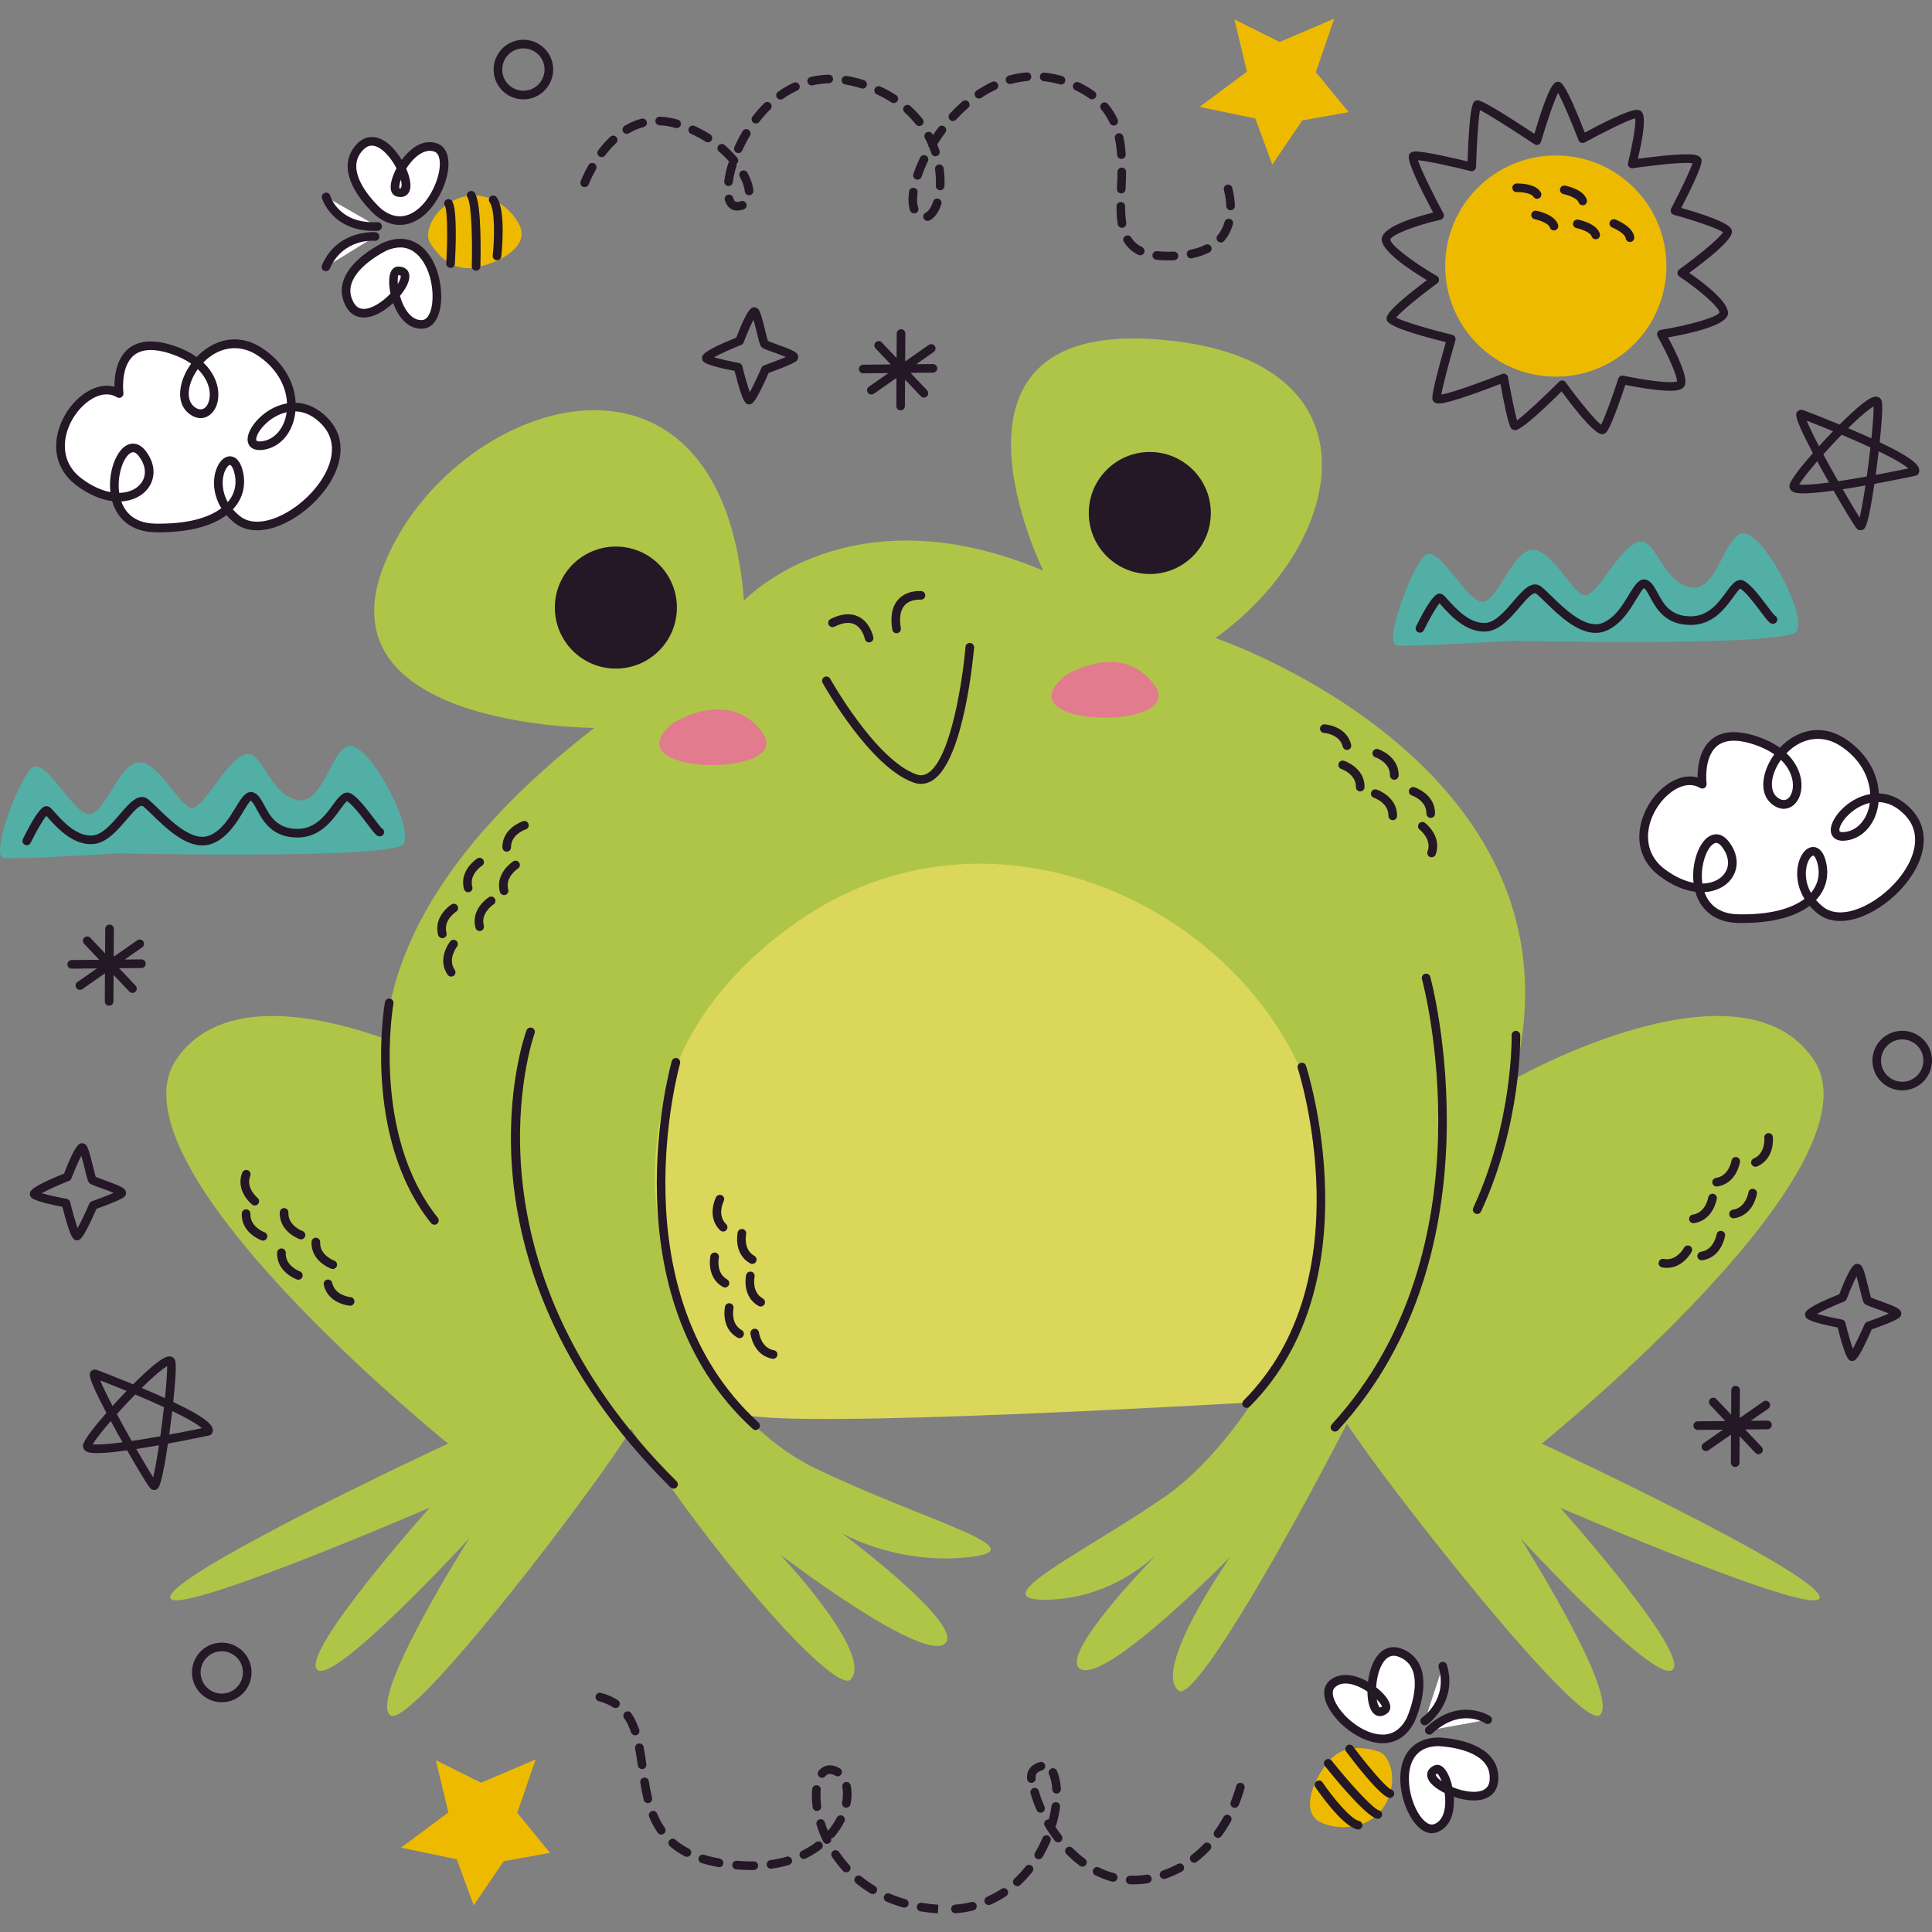 <?xml version="1.0" encoding="UTF-8"?>
<!-- Generator: Adobe Illustrator 25.4.6, SVG Export Plug-In . SVG Version: 6.00 Build 0)  -->
<svg xmlns="http://www.w3.org/2000/svg" xmlns:xlink="http://www.w3.org/1999/xlink" version="1.1" id="Capa_1" x="0px" y="0px" viewBox="0 0 492.725 492.725" style="enable-background:new 0 0 492.725 492.725;" xml:space="preserve" width="512" height="512">
<rect x="0" y="0" width="492.725" height="492.725" fill="#808080" stroke="none"/>
<g>
	<path style="fill:#241726;" d="M472.389,347.082c-0.812,0-1.582,0-3.723-8.527c-7.228-1.392-7.861-2.242-8.072-2.527   c-0.204-0.274-0.292-0.776-0.2-1.104c0.131-0.463,0.434-1.536,8.691-4.865c2.965-7.731,3.971-7.731,4.639-7.731   c0.348,0,0.824,0.249,1.032,0.527c0.531,0.714,1.012,2.564,1.741,5.527c0.229,0.927,0.503,2.048,0.662,2.54   c0.434,0.193,1.392,0.537,2.186,0.821c4.243,1.522,5.338,2.04,5.536,3.053c0.074,0.38-0.119,0.934-0.407,1.192   c-0.863,0.774-4.966,2.298-7.119,3.064c-3.496,7.955-4.243,7.994-4.904,8.029C472.434,347.082,472.409,347.082,472.389,347.082z    M463.39,335.083c1.444,0.416,4.077,1.014,6.374,1.442c0.424,0.079,0.762,0.399,0.865,0.818c0.587,2.38,1.355,5.091,1.908,6.637   c0.801-1.44,2.013-3.991,2.996-6.245c0.122-0.28,0.355-0.497,0.643-0.598c1.963-0.69,4.18-1.539,5.56-2.143   c-0.966-0.407-2.279-0.878-3.131-1.184c-2.429-0.87-2.886-1.059-3.198-1.479c-0.271-0.365-0.44-0.975-1.043-3.427   c-0.226-0.922-0.574-2.336-0.884-3.395c-0.72,1.374-1.727,3.71-2.51,5.779c-0.109,0.288-0.335,0.517-0.62,0.631   C467.8,332.938,464.906,334.235,463.39,335.083z"/>
	<path style="fill:#241726;" d="M19.645,316.313c-0.812,0-1.582,0-3.723-8.527c-7.228-1.392-7.861-2.242-8.072-2.527   c-0.204-0.274-0.292-0.776-0.2-1.104c0.131-0.463,0.434-1.536,8.691-4.865c2.965-7.731,3.971-7.731,4.639-7.731   c0.348,0,0.824,0.249,1.032,0.527c0.531,0.714,1.012,2.564,1.741,5.527c0.229,0.927,0.503,2.048,0.662,2.54   c0.434,0.193,1.392,0.537,2.186,0.821c4.243,1.522,5.338,2.04,5.536,3.053c0.074,0.38-0.119,0.934-0.407,1.192   c-0.863,0.774-4.966,2.298-7.119,3.064c-3.496,7.955-4.243,7.994-4.904,8.029C19.689,316.313,19.664,316.313,19.645,316.313z    M10.645,304.314c1.444,0.416,4.077,1.014,6.374,1.442c0.424,0.079,0.762,0.399,0.865,0.818c0.587,2.38,1.355,5.091,1.908,6.637   c0.801-1.44,2.013-3.991,2.996-6.245c0.122-0.28,0.355-0.497,0.643-0.598c1.963-0.69,4.18-1.539,5.56-2.143   c-0.966-0.407-2.279-0.878-3.131-1.184c-2.429-0.87-2.886-1.059-3.198-1.479c-0.272-0.365-0.44-0.975-1.043-3.427   c-0.226-0.922-0.574-2.336-0.884-3.395c-0.72,1.374-1.727,3.71-2.51,5.779c-0.109,0.288-0.335,0.517-0.62,0.631   C15.055,302.169,12.162,303.466,10.645,304.314z"/>
	<path style="fill:#241726;" d="M191.072,103.127c-0.812,0-1.582,0-3.723-8.527c-7.228-1.392-7.861-2.242-8.072-2.527   c-0.204-0.274-0.292-0.776-0.2-1.104c0.131-0.463,0.434-1.536,8.691-4.865c2.965-7.731,3.971-7.731,4.639-7.731   c0.348,0,0.824,0.249,1.032,0.527c0.531,0.714,1.012,2.564,1.741,5.527c0.229,0.927,0.503,2.048,0.662,2.54   c0.434,0.193,1.392,0.537,2.186,0.821c4.243,1.522,5.338,2.04,5.536,3.053c0.074,0.38-0.119,0.934-0.407,1.192   c-0.863,0.774-4.966,2.298-7.119,3.064c-3.496,7.955-4.243,7.994-4.904,8.029C191.116,103.127,191.092,103.127,191.072,103.127z    M182.073,91.128c1.444,0.416,4.077,1.014,6.374,1.442c0.424,0.079,0.762,0.399,0.865,0.818c0.587,2.38,1.355,5.091,1.908,6.637   c0.801-1.44,2.013-3.991,2.996-6.245c0.122-0.28,0.355-0.497,0.643-0.598c1.963-0.69,4.18-1.539,5.56-2.143   c-0.966-0.407-2.279-0.878-3.131-1.184c-2.429-0.87-2.886-1.059-3.198-1.479c-0.271-0.365-0.44-0.975-1.043-3.427   c-0.226-0.922-0.574-2.336-0.884-3.395c-0.72,1.374-1.727,3.71-2.51,5.779c-0.109,0.288-0.335,0.517-0.62,0.631   C186.483,88.983,183.589,90.281,182.073,91.128z"/>
	<path style="fill:#241726;" d="M36.065,244.673h-0.006l-4.251,0.041l4.464-3.112c0.498-0.348,0.62-1.032,0.273-1.53   c-0.35-0.5-1.039-0.616-1.53-0.273l-6.022,4.198l0.042-7.1c0.004-0.607-0.485-1.101-1.092-1.105h-0.006   c-0.603,0-1.095,0.487-1.099,1.092l-0.037,6.266l-3.768-3.982c-0.419-0.438-1.112-0.461-1.554-0.043   c-0.44,0.416-0.459,1.114-0.043,1.554l3.877,4.097l-7.04,0.067c-0.607,0.006-1.095,0.502-1.088,1.11   c0.006,0.603,0.496,1.088,1.099,1.088h0.011l6.422-0.061l-4.974,3.467c-0.498,0.348-0.62,1.032-0.273,1.53   c0.215,0.307,0.556,0.47,0.901,0.47c0.219,0,0.438-0.064,0.629-0.197l5.771-4.023l-0.042,7.152   c-0.004,0.607,0.485,1.101,1.092,1.105h0.006c0.603,0,1.095-0.487,1.099-1.092l0.04-6.755l4.016,4.244   c0.217,0.227,0.507,0.343,0.798,0.343c0.27,0,0.543-0.099,0.755-0.3c0.44-0.416,0.459-1.114,0.043-1.554l-4.206-4.444l5.708-0.054   c0.607-0.006,1.095-0.502,1.088-1.11C37.162,245.158,36.673,244.673,36.065,244.673z"/>
	<path style="fill:#241726;" d="M450.763,362.31h-0.006l-4.251,0.041l4.464-3.112c0.498-0.348,0.62-1.032,0.273-1.53   c-0.35-0.5-1.039-0.616-1.53-0.273l-6.022,4.198l0.042-7.1c0.004-0.607-0.485-1.101-1.092-1.105h-0.006   c-0.603,0-1.095,0.487-1.099,1.092l-0.037,6.266l-3.768-3.982c-0.419-0.438-1.112-0.461-1.554-0.043   c-0.44,0.416-0.459,1.114-0.043,1.554l3.877,4.097l-7.04,0.067c-0.607,0.006-1.095,0.502-1.088,1.11   c0.006,0.603,0.496,1.088,1.099,1.088h0.011l6.422-0.061l-4.974,3.467c-0.498,0.348-0.62,1.032-0.273,1.53   c0.215,0.307,0.556,0.47,0.901,0.47c0.219,0,0.438-0.064,0.629-0.197l5.771-4.023l-0.042,7.152   c-0.004,0.607,0.485,1.101,1.092,1.105h0.006c0.603,0,1.095-0.487,1.099-1.092l0.04-6.755l4.016,4.244   c0.217,0.228,0.507,0.343,0.798,0.343c0.27,0,0.543-0.099,0.755-0.3c0.44-0.416,0.459-1.114,0.043-1.554l-4.206-4.444l5.708-0.054   c0.607-0.006,1.095-0.502,1.088-1.11C451.859,362.795,451.37,362.31,450.763,362.31z"/>
	<path style="fill:#241726;" d="M237.922,92.842h-0.006l-4.251,0.041l4.464-3.112c0.498-0.348,0.62-1.032,0.273-1.53   c-0.35-0.5-1.039-0.616-1.53-0.273l-6.022,4.198l0.042-7.1c0.004-0.607-0.485-1.101-1.092-1.105h-0.006   c-0.603,0-1.095,0.487-1.099,1.092l-0.037,6.266l-3.768-3.982c-0.419-0.438-1.112-0.461-1.554-0.043   c-0.44,0.416-0.459,1.114-0.043,1.554l3.877,4.097l-7.04,0.067c-0.607,0.006-1.095,0.502-1.088,1.11   c0.006,0.603,0.496,1.088,1.099,1.088h0.011l6.422-0.061l-4.974,3.467c-0.498,0.348-0.62,1.032-0.273,1.53   c0.215,0.307,0.556,0.47,0.901,0.47c0.219,0,0.438-0.064,0.629-0.197l5.771-4.023l-0.042,7.152   c-0.004,0.607,0.485,1.101,1.092,1.105h0.006c0.603,0,1.095-0.487,1.099-1.092l0.04-6.755l4.016,4.244   c0.217,0.228,0.507,0.343,0.798,0.343c0.27,0,0.543-0.099,0.755-0.3c0.44-0.416,0.459-1.114,0.043-1.554l-4.206-4.444l5.708-0.054   c0.607-0.006,1.095-0.502,1.088-1.11C239.019,93.327,238.53,92.842,237.922,92.842z"/>
	<path style="fill:#241726;" d="M40.17,347.42c-1.944,1.463-4.369,3.776-6.221,5.629c-4.079-1.691-7.784-3.129-9.234-3.675   c-0.452-0.171-0.915-0.115-1.27,0.152c-0.83,0.624-1.436,1.078,3.7,10.805c-2.643,3.017-5.624,6.668-5.95,8.129   c-0.109,0.485,0.022,0.972,0.359,1.336c0.669,0.722,2.072,1.32,10.864,0.093c2.037,3.558,5.251,9.029,5.999,9.778   c0.386,0.389,1.185,0.442,1.623,0.113c0.429-0.322,1.218-0.914,2.792-11.612c5.704-1.051,10.458-2.063,10.508-2.074   c0.341-0.074,0.629-0.307,0.775-0.627c0.723-1.624-0.707-3.529-9.936-7.915c0.374-3.517,0.855-8.837,0.548-10.382   c-0.107-0.54-0.446-0.956-0.931-1.142C42.96,345.709,41.91,346.112,40.17,347.42z M39.066,376.778   c-0.887-1.398-2.36-3.836-4.312-7.232c1.764-0.271,3.704-0.594,5.795-0.965C39.904,372.861,39.388,375.418,39.066,376.778z    M25.566,352.054c1.662,0.644,4.082,1.602,6.722,2.688c-1.199,1.24-2.41,2.538-3.582,3.835   C26.911,355.141,26.014,353.174,25.566,352.054z M23.63,368.346c0.577-0.965,2.017-2.924,4.622-5.938   c0.965,1.787,1.987,3.633,2.996,5.423C26.504,368.459,24.479,368.444,23.63,368.346z M51.501,364.233   c-1.697,0.351-4.796,0.979-8.341,1.639c0.273-1.979,0.531-4.013,0.762-6.006C48.696,362.173,50.679,363.517,51.501,364.233z    M41.822,358.876c-0.275,2.449-0.596,4.983-0.939,7.413c-2.693,0.484-5.14,0.89-7.297,1.211c-1.273-2.246-2.583-4.611-3.785-6.854   c1.515-1.695,3.111-3.403,4.67-4.997C37.192,356.793,39.659,357.874,41.822,358.876z M42.07,356.571   c-1.794-0.821-3.778-1.692-5.928-2.602c2.15-2.121,3.984-3.764,5.348-4.792c0.497-0.373,0.868-0.615,1.136-0.771   C42.648,349.69,42.51,352.302,42.07,356.571z"/>
	<path style="fill:#241726;" d="M475.374,102.652c-1.944,1.463-4.369,3.776-6.221,5.629c-4.079-1.691-7.784-3.129-9.234-3.675   c-0.452-0.171-0.915-0.115-1.27,0.152c-0.83,0.624-1.436,1.078,3.7,10.805c-2.643,3.017-5.624,6.668-5.95,8.129   c-0.109,0.485,0.022,0.972,0.359,1.336c0.669,0.722,2.072,1.32,10.864,0.093c2.037,3.558,5.251,9.029,5.999,9.778   c0.386,0.389,1.185,0.442,1.623,0.113c0.429-0.322,1.218-0.914,2.792-11.612c5.704-1.051,10.458-2.063,10.508-2.074   c0.341-0.074,0.629-0.307,0.775-0.627c0.723-1.624-0.707-3.529-9.936-7.915c0.374-3.517,0.855-8.837,0.548-10.382   c-0.107-0.54-0.446-0.956-0.931-1.142C478.164,100.941,477.113,101.344,475.374,102.652z M474.27,132.009   c-0.887-1.398-2.36-3.836-4.312-7.232c1.764-0.271,3.704-0.594,5.795-0.965C475.107,128.092,474.591,130.65,474.27,132.009z    M460.769,107.286c1.662,0.644,4.082,1.602,6.722,2.688c-1.199,1.24-2.41,2.538-3.582,3.835   C462.115,110.373,461.218,108.405,460.769,107.286z M458.834,123.577c0.577-0.965,2.017-2.924,4.622-5.938   c0.965,1.787,1.987,3.633,2.996,5.423C461.708,123.69,459.683,123.676,458.834,123.577z M486.704,119.464   c-1.697,0.351-4.796,0.979-8.341,1.639c0.273-1.979,0.531-4.013,0.762-6.006C483.9,117.404,485.882,118.748,486.704,119.464z    M477.025,114.107c-0.275,2.45-0.596,4.983-0.939,7.413c-2.693,0.484-5.14,0.89-7.297,1.211c-1.273-2.246-2.583-4.611-3.785-6.854   c1.515-1.695,3.111-3.403,4.67-4.997C472.396,112.024,474.862,113.106,477.025,114.107z M477.274,111.802   c-1.794-0.821-3.778-1.692-5.928-2.602c2.15-2.121,3.984-3.764,5.348-4.792c0.497-0.373,0.868-0.615,1.136-0.771   C477.852,104.922,477.713,107.534,477.274,111.802z"/>
	<g>
		<path style="fill:#FFFFFF;" d="M30.386,100.371c0,0-2.169-16.462,13.677-11.136s10.683,20.399,4.642,15.241    s5.294-22.651,17.419-14.862s9.413,22.904,0.813,24.019s5.207-17.599,16.041-6.041s-12.821,32.629-22.495,24.882    c-9.674-7.747-2.103-20.251,0.217-12.631c2.321,7.621-3.938,15.094-21.096,14.798c-17.158-0.295-9.348-26.693-3.351-19.009    s-3.959,16.357-16.063,7.304S21.894,95.171,30.386,100.371z"/>
		<path style="fill:#241726;" d="M40.583,135.75l-0.998-0.009c-5.624-0.097-9.583-2.978-10.977-7.942    c-2.96-0.375-6.08-1.741-9.076-3.981c-4.743-3.547-6.349-8.931-4.406-14.772c1.99-5.983,7.291-10.67,12.067-10.67    c0.688,0,1.354,0.092,1.993,0.275c-0.02-2.291,0.333-6.191,2.656-8.839c2.597-2.962,6.87-3.532,12.571-1.617    c2.199,0.739,4.125,1.699,5.741,2.86c2.727-2.876,6.205-4.506,9.682-4.506c2.353,0,4.669,0.721,6.883,2.143    c5.24,3.366,8.421,8.543,8.682,14.025c3.076,0.087,5.893,1.474,8.379,4.127c3.373,3.597,3.995,8.432,1.75,13.613    c-3.413,7.878-12.732,14.789-19.943,14.789c-2.259,0.001-4.207-0.643-5.791-1.911c-0.757-0.605-1.441-1.261-2.043-1.956    C53.965,134.241,48.065,135.75,40.583,135.75z M30.937,127.883c0.98,2.774,3.304,5.567,8.686,5.66l0.959,0.009    c8.626,0,13.338-2.024,15.866-3.946c-2.416-3.909-2.23-8.182-0.885-10.828c0.776-1.528,1.904-2.405,3.093-2.405    c0.797,0,2.26,0.409,3.095,3.152c1.162,3.816,0.3,7.547-2.361,10.386c0.522,0.605,1.117,1.176,1.779,1.707    c1.185,0.948,2.67,1.429,4.417,1.428c6.329,0,14.874-6.418,17.927-13.465c1.326-3.062,2.17-7.495-1.337-11.237    c-2.066-2.204-4.362-3.358-6.829-3.432c-0.518,5.263-3.812,9.233-8.269,9.812c-2.897,0.369-3.875-1.141-3.931-2.549    c-0.126-3.1,4.344-8.311,10.061-9.301c-0.209-4.79-3.025-9.347-7.677-12.335c-4.576-2.939-9.818-2.067-13.677,1.916    c3.744,3.563,4.441,7.946,3.395,10.871c-0.728,2.04-2.289,3.307-4.073,3.307h-0.001c-1.07,0-2.171-0.457-3.184-1.322    c-3.334-2.847-2.257-8.406,0.754-12.564c-1.412-0.992-3.1-1.821-5.033-2.47c-4.785-1.609-8.215-1.297-10.214,0.977    c-2.743,3.121-2.03,8.917-2.023,8.975c0.055,0.42-0.136,0.834-0.491,1.065c-0.357,0.231-0.811,0.237-1.172,0.015    c-0.796-0.487-1.678-0.735-2.62-0.735c-3.824,0-8.301,4.112-9.982,9.167c-0.768,2.31-1.953,8.137,3.637,12.318    c2.444,1.828,4.945,3.003,7.316,3.448c-0.487-4.265,0.817-8.419,2.537-10.553c0.959-1.19,2.078-1.819,3.236-1.819    c0.803,0,2.007,0.317,3.184,1.824c2.131,2.73,2.615,5.808,1.327,8.446C37.178,126.007,34.337,127.685,30.937,127.883z     M58.657,118.571c-0.202,0-0.689,0.326-1.133,1.202c-0.984,1.937-1.146,5.223,0.571,8.294c1.891-2.218,2.445-4.98,1.554-7.903    C59.295,119.003,58.852,118.571,58.657,118.571z M33.936,115.331c-0.463,0-1.004,0.354-1.524,0.999    c-1.465,1.819-2.539,5.706-2.005,9.375c2.785-0.045,5.1-1.288,6.065-3.266c0.905-1.853,0.509-4.088-1.085-6.13    C35.039,115.863,34.504,115.331,33.936,115.331z M73.108,105.133c-4.607,1.023-7.834,5.254-7.765,6.955    c0.009,0.209,0.02,0.496,0.897,0.496c0.17,0,0.355-0.013,0.555-0.039C70.093,112.117,72.567,109.145,73.108,105.133z     M50.443,94.147c-2.598,3.62-3.095,7.726-1.024,9.493c1.562,1.336,3.081,0.849,3.761-1.053    C53.97,100.374,53.383,97.008,50.443,94.147z"/>
	</g>
	<g>
		<path style="fill:#FFFFFF;" d="M434.143,200.01c0,0-2.169-16.462,13.677-11.136c15.846,5.326,10.683,20.399,4.642,15.241    c-6.041-5.158,5.294-22.651,17.419-14.862s9.413,22.904,0.813,24.019c-8.601,1.115,5.207-17.599,16.041-6.041    s-12.821,32.629-22.495,24.882c-9.674-7.747-2.103-20.251,0.217-12.631c2.321,7.621-3.938,15.094-21.096,14.798    s-9.348-26.693-3.351-19.009s-3.959,16.357-16.063,7.304C411.843,213.524,425.651,194.81,434.143,200.01z"/>
		<path style="fill:#241726;" d="M444.337,235.39l-0.995-0.009c-5.624-0.097-9.583-2.979-10.977-7.943    c-2.96-0.375-6.08-1.741-9.076-3.981c-4.743-3.547-6.35-8.931-4.407-14.772c1.99-5.983,7.291-10.67,12.067-10.67    c0.688,0,1.354,0.092,1.993,0.275c-0.02-2.291,0.333-6.19,2.656-8.839c2.599-2.962,6.868-3.534,12.572-1.617    c2.199,0.739,4.125,1.7,5.741,2.86c2.727-2.875,6.205-4.505,9.681-4.505c2.353,0,4.669,0.721,6.882,2.142    c5.241,3.366,8.422,8.543,8.683,14.025c3.076,0.087,5.894,1.474,8.38,4.127c3.373,3.598,3.995,8.433,1.75,13.613    c-3.413,7.878-12.733,14.789-19.944,14.789c-2.259,0.001-4.207-0.643-5.791-1.911c-0.757-0.605-1.44-1.261-2.043-1.956    C457.721,233.881,451.818,235.39,444.337,235.39z M434.694,227.522c0.979,2.774,3.305,5.569,8.686,5.661l0.956,0.009    c8.627,0,13.339-2.024,15.869-3.946c-2.416-3.908-2.231-8.181-0.886-10.827c0.777-1.529,1.905-2.407,3.094-2.407    c0.798,0,2.26,0.41,3.096,3.152c1.162,3.817,0.299,7.548-2.361,10.387c0.52,0.604,1.116,1.176,1.778,1.706    c1.185,0.948,2.67,1.429,4.417,1.428c6.329,0,14.875-6.417,17.928-13.465c1.326-3.061,2.17-7.495-1.337-11.237    c-2.067-2.204-4.363-3.358-6.831-3.432c-0.517,5.263-3.811,9.233-8.269,9.812c-0.302,0.039-0.582,0.057-0.838,0.057    c-0.001,0-0.001,0-0.001,0c-2.202,0-3.041-1.346-3.092-2.605c-0.126-3.1,4.343-8.313,10.061-9.302    c-0.208-4.789-3.025-9.347-7.677-12.335c-4.574-2.938-9.82-2.066-13.676,1.916c3.743,3.563,4.44,7.946,3.395,10.871    c-0.729,2.04-2.289,3.307-4.074,3.308c0,0,0,0-0.001,0c-1.07,0-2.17-0.457-3.184-1.322c-3.333-2.847-2.256-8.406,0.755-12.564    c-1.412-0.993-3.1-1.822-5.033-2.471c-4.783-1.609-8.216-1.3-10.215,0.978c-2.743,3.121-2.03,8.916-2.023,8.975    c0.055,0.42-0.136,0.833-0.491,1.063c-0.356,0.232-0.811,0.236-1.172,0.015c-0.796-0.487-1.678-0.735-2.62-0.735    c-3.823,0-8.301,4.112-9.982,9.167c-0.768,2.31-1.952,8.137,3.638,12.318c2.444,1.828,4.945,3.003,7.316,3.448    c-0.487-4.264,0.817-8.419,2.537-10.553c0.958-1.19,2.078-1.819,3.236-1.819c0.803,0,2.007,0.317,3.183,1.824    c2.131,2.73,2.615,5.808,1.329,8.446C440.934,225.645,438.094,227.324,434.694,227.522z M462.413,218.21    c-0.202,0-0.689,0.327-1.134,1.204c-0.984,1.937-1.145,5.223,0.572,8.292c1.891-2.217,2.446-4.979,1.555-7.903    C463.052,218.643,462.609,218.21,462.413,218.21z M437.693,214.97c-0.464,0-1.004,0.355-1.524,1    c-1.465,1.818-2.539,5.705-2.005,9.374c2.784-0.045,5.099-1.288,6.064-3.266c0.905-1.853,0.509-4.088-1.085-6.13    C438.795,215.502,438.26,214.97,437.693,214.97z M476.866,204.772c-4.608,1.024-7.835,5.255-7.766,6.955    c0.009,0.209,0.02,0.496,0.895,0.496h0.001c0.171,0,0.356-0.013,0.556-0.039C473.849,211.756,476.323,208.784,476.866,204.772z     M454.2,193.786c-2.598,3.621-3.095,7.727-1.025,9.494c1.564,1.335,3.082,0.846,3.761-1.053    C457.727,200.012,457.14,196.647,454.2,193.786z"/>
	</g>
	<g>
		<path style="fill:#241726;" d="M408.591,110.726c-1.53,0-5.003-3.67-10.327-10.914c-6.623,6.568-10.617,9.896-11.876,9.896    c-0.346,0-0.819-0.224-1.027-0.501c-0.707-0.944-1.909-6.997-2.694-11.302c-3.593,1.397-13.135,5.012-15.732,5.012    c-1.332,0-1.58-0.868-1.624-1.134c-0.241-1.441,2.109-9.924,3.432-14.521c-14.737-3.691-14.976-5.124-15.092-5.822    c-0.103-0.619-0.339-2.037,10.262-9.995c-4.501-2.699-12.005-7.693-11.503-10.707c0.501-3.011,8.464-5.384,13.088-6.516    c-7.409-14-6.473-14.702-5.717-15.27c0.38-0.285,0.863-0.324,1.286-0.324c2.441,0,10.093,1.79,13.205,2.542    c0.528-15.117,1.415-15.338,2.275-15.552c0.087-0.023,0.221-0.038,0.311-0.038c1.041,0,5.902,2.873,14.456,8.542    c3.968-13.263,5.199-13.264,6.022-13.264c0.14,0,0.344,0.04,0.474,0.092c0.446,0.178,1.612,0.644,6.368,12.853    c3.24-1.745,11.003-5.795,13.255-5.795c0.308,0,0.57,0.056,0.802,0.172c0.652,0.326,2.141,1.071-0.528,12.319    c2.855-0.392,8.804-1.144,12.398-1.144c1.447,0,3.87,0,3.87,1.716c0,1.62-3.262,8.189-5.206,11.957    c5.712,1.618,12.076,3.766,12.807,5.472c0.317,0.736,1.042,2.43-10.763,11.075c4.496,3.138,10.574,7.973,9.821,10.734    c-0.744,2.724-9.266,4.691-15.231,5.745c2.293,4.249,5.217,10.361,4.238,12.32c-0.568,1.136-2.202,1.289-3.726,1.29    c-3.524,0-9.151-1.05-11.403-1.5c-1.14,3.442-3.724,10.957-4.922,12.155C409.33,110.581,408.974,110.726,408.591,110.726z     M398.397,97.031c0.029,0,0.058,0.001,0.087,0.003c0.32,0.026,0.614,0.19,0.803,0.451c3.302,4.551,7.441,9.639,9.042,10.826    c0.902-1.681,2.874-7.07,4.403-11.762c0.175-0.535,0.719-0.856,1.276-0.734c0.076,0.016,7.752,1.65,11.911,1.65    c1.077-0.001,1.568-0.113,1.766-0.18c0.096-1.427-2.413-6.986-4.944-11.52c-0.175-0.312-0.186-0.691-0.03-1.013    c0.156-0.322,0.458-0.548,0.811-0.606c7.561-1.241,14.433-3.273,15.004-4.439c0.071-1.153-4.704-5.47-10.229-9.195    c-0.298-0.201-0.48-0.534-0.485-0.894s0.165-0.699,0.457-0.909c4.866-3.504,10.297-7.966,11.146-9.478    c-1.19-0.928-7.271-3.004-12.532-4.448c-0.321-0.087-0.584-0.316-0.717-0.62c-0.132-0.305-0.12-0.654,0.034-0.948    c2.375-4.545,4.851-9.711,5.447-11.586c-0.305-0.04-0.788-0.076-1.539-0.076c-4.594,0-13.598,1.336-13.688,1.35    c-0.353,0.056-0.73-0.076-0.975-0.349c-0.247-0.272-0.341-0.648-0.252-1.004c1.12-4.487,2.069-9.843,1.857-11.375    c-1.726,0.347-8.487,3.725-12.913,6.156c-0.279,0.15-0.611,0.175-0.907,0.069c-0.297-0.109-0.534-0.341-0.648-0.637    c-1.807-4.698-4.077-10.033-5.232-12.082c-1.044,2.098-2.923,7.633-4.347,12.492c-0.099,0.336-0.351,0.604-0.679,0.723    c-0.328,0.123-0.694,0.078-0.985-0.118c-5.511-3.673-11.676-7.577-13.894-8.703c-0.424,2.256-0.835,8.704-1.019,14.521    c-0.01,0.333-0.171,0.642-0.436,0.842c-0.263,0.202-0.604,0.275-0.928,0.189c-2.905-0.725-10.562-2.53-13.441-2.772    c0.718,2.261,3.65,8.28,6.489,13.592c0.162,0.303,0.173,0.663,0.03,0.975c-0.142,0.311-0.422,0.539-0.757,0.615    c-6.498,1.472-12.6,3.885-12.803,5.062c-0.046,1.268,5.5,5.611,11.869,9.287c0.321,0.186,0.527,0.519,0.547,0.89    c0.021,0.37-0.146,0.725-0.443,0.945c-4.368,3.229-9.273,7.239-10.492,8.777c1.821,0.998,8.503,2.975,14.319,4.405    c0.291,0.071,0.54,0.259,0.689,0.517c0.149,0.26,0.187,0.569,0.103,0.856c-1.594,5.481-3.208,11.574-3.599,13.865    c2.913-0.5,10.794-3.388,15.535-5.27c0.306-0.12,0.652-0.098,0.941,0.062c0.288,0.16,0.488,0.442,0.546,0.767    c0.772,4.341,1.749,9.139,2.298,11.01c1.731-1.224,6.642-5.772,10.728-9.859C397.827,97.146,398.106,97.031,398.397,97.031z"/>
		<circle style="fill:#EEBA00;" cx="396.784" cy="67.853" r="28.206"/>
		<g>
			<path style="fill:#FFFFFF;" d="M398.944,48.419c0,0,4.094,0.833,4.69,2.834"/>
			<path style="fill:#241726;" d="M403.633,52.352c-0.474,0-0.911-0.308-1.053-0.784c-0.267-0.894-2.41-1.778-3.856-2.072     c-0.595-0.12-0.979-0.701-0.857-1.295c0.121-0.595,0.702-0.975,1.295-0.857c0.792,0.161,4.777,1.09,5.523,3.596     c0.174,0.582-0.157,1.194-0.738,1.367C403.843,52.337,403.736,52.352,403.633,52.352z"/>
		</g>
		<g>
			<path style="fill:#FFFFFF;" d="M402.27,57.094c0,0,4.094,0.833,4.69,2.834"/>
			<path style="fill:#241726;" d="M406.959,61.028c-0.474,0-0.911-0.308-1.054-0.786c-0.276-0.929-2.464-1.785-3.856-2.071     c-0.593-0.121-0.978-0.702-0.856-1.296c0.122-0.595,0.701-0.97,1.295-0.857c0.792,0.161,4.778,1.09,5.525,3.598     c0.173,0.582-0.159,1.193-0.74,1.367C407.168,61.013,407.062,61.028,406.959,61.028z"/>
		</g>
		<g>
			<path style="fill:#FFFFFF;" d="M411.573,57.005c0,0,3.886,1.533,4.124,3.608"/>
			<path style="fill:#241726;" d="M415.696,61.713c-0.552,0-1.026-0.413-1.09-0.973c-0.111-0.964-2.116-2.188-3.437-2.713     c-0.563-0.224-0.84-0.862-0.617-1.426c0.224-0.566,0.862-0.838,1.425-0.618c0.751,0.297,4.514,1.908,4.812,4.506     c0.07,0.603-0.363,1.148-0.966,1.217C415.779,61.71,415.737,61.713,415.696,61.713z"/>
		</g>
		<g>
			<path style="fill:#FFFFFF;" d="M391.622,54.829c0,0,4.094,0.833,4.69,2.834"/>
			<path style="fill:#241726;" d="M396.311,58.761c-0.474,0-0.911-0.308-1.053-0.786c-0.266-0.894-2.41-1.777-3.856-2.071     c-0.595-0.12-0.979-0.701-0.857-1.295c0.12-0.595,0.705-0.978,1.295-0.857c0.792,0.161,4.778,1.09,5.523,3.597     c0.174,0.582-0.158,1.193-0.739,1.366C396.521,58.746,396.414,58.761,396.311,58.761z"/>
		</g>
		<g>
			<path style="fill:#FFFFFF;" d="M386.798,47.898c0,0,4.176-0.11,5.207,1.706"/>
			<path style="fill:#241726;" d="M392.007,50.703c-0.383,0-0.754-0.2-0.957-0.557c-0.478-0.842-2.826-1.188-4.224-1.15     c-0.633,0.052-1.11-0.465-1.126-1.071c-0.015-0.606,0.463-1.111,1.069-1.127c0.803-0.018,4.9-0.012,6.193,2.264     c0.299,0.527,0.114,1.198-0.414,1.498C392.377,50.657,392.191,50.703,392.007,50.703z"/>
		</g>
	</g>
	<g>
		<g>
			<path style="fill:#FFFFFF;" d="M98.279,62.837c0,0-13.574,6.305-9.13,14.696s19.128-8.421,12.426-8.457     c-2.892-0.016-0.62,14.219,6.246,13.645C114.687,82.147,111.868,57.179,98.279,62.837z"/>
			<path style="fill:#241726;" d="M107.421,83.838h-0.001c-3.537-0.001-5.905-3.127-7.147-6.553     c-2.109,1.963-4.882,3.693-7.488,3.693c-1.394,0-3.324-0.509-4.607-2.931c-1.126-2.126-1.324-4.315-0.587-6.504     c1.951-5.802,9.889-9.546,10.226-9.702c1.503-0.627,2.928-0.936,4.273-0.936c6.458,0,10.128,6.983,10.417,13.881     c0.218,5.235-1.585,8.779-4.594,9.03C107.746,83.83,107.583,83.838,107.421,83.838z M101.995,75.466     c0.839,2.961,2.696,6.173,5.425,6.174h0.001c0.102,0,0.204-0.004,0.309-0.013c1.653-0.138,2.738-2.977,2.58-6.75     c-0.238-5.708-3.2-11.774-8.22-11.774c-1.054,0-2.195,0.252-3.388,0.749c-0.033,0.017-7.383,3.49-9.029,8.395     c-0.543,1.617-0.397,3.179,0.447,4.772c0.628,1.185,1.499,1.761,2.665,1.761c2.171,0,4.902-1.902,6.803-3.908     c-0.465-2.218-0.568-4.836,0.436-6.115c0.395-0.502,0.944-0.779,1.546-0.779c1.721,0.009,2.374,0.899,2.611,1.429     C105.044,71.34,103.182,74.032,101.995,75.466z M101.569,70.175c-0.043,0.129-0.203,0.939-0.112,2.276     c0.664-1.116,0.828-1.896,0.716-2.147C102.158,70.271,101.988,70.178,101.569,70.175z"/>
		</g>
		<g>
			<path style="fill:#FFFFFF;" d="M96.521,54.108c0,0-11.286-9.83-4.684-16.655s16.032,13.407,9.585,11.578     c-2.782-0.789,3.357-13.831,9.793-11.37C117.651,40.121,108.001,63.321,96.521,54.108z"/>
			<path style="fill:#241726;" d="M101.966,57.359c-2.09,0-4.154-0.805-6.133-2.393c-0.314-0.273-6.897-6.075-7.159-12.191     c-0.099-2.308,0.7-4.356,2.373-6.086c1.121-1.159,2.396-1.747,3.789-1.747c3.075,0,5.84,2.87,7.62,5.848     c1.41-1.925,3.911-4.536,7.11-4.536c0.693,0,1.38,0.129,2.041,0.382c2.295,0.877,3.245,3.686,2.539,7.514     C113.162,49.477,108.611,57.359,101.966,57.359z M94.836,37.14c-0.786,0-1.509,0.353-2.21,1.077     c-1.255,1.296-1.829,2.755-1.757,4.459c0.218,5.171,6.312,10.55,6.373,10.604c1.544,1.238,3.145,1.881,4.723,1.881     c5.163,0,9.136-6.627,10.019-11.411c0.384-2.085,0.281-4.51-1.163-5.062c-2.639-1.015-5.534,1.617-7.22,4.323     c0.692,1.597,1.671,4.48,0.608,6.162c-0.604,0.951-1.72,1.303-3.089,0.915c-0.583-0.165-1.036-0.583-1.277-1.175     c-0.613-1.507,0.214-3.995,1.278-6C99.604,39.968,97.049,37.14,94.836,37.14z M102.244,45.788     c-0.438,1.253-0.472,2.092-0.361,2.305c0.058-0.058,0.207-0.043,0.291-0.044l0,0C102.464,47.736,102.525,46.939,102.244,45.788z"/>
		</g>
		<path style="fill:#EEBA00;" d="M109.64,61.834c0,0,4.014,7.618,11.179,6.438c7.165-1.18,13.878-5.577,11.854-10.421    c-2.024-4.844-8.793-9.952-15.712-7.279S108.186,59.727,109.64,61.834z"/>
		<g>
			<path style="fill:#FFFFFF;" d="M114.908,67.224c0,0,0.774-13.3-0.529-15.339"/>
			<path style="fill:#241726;" d="M114.909,68.323c-0.021,0-0.043-0.001-0.064-0.002c-0.606-0.035-1.069-0.555-1.033-1.16     c0.362-6.226,0.327-13.611-0.358-14.685c-0.326-0.511-0.177-1.19,0.335-1.517c0.509-0.326,1.191-0.177,1.517,0.335     c1.386,2.17,0.886,12.791,0.7,15.994C115.972,67.872,115.487,68.323,114.909,68.323z"/>
		</g>
		<g>
			<path style="fill:#FFFFFF;" d="M121.42,67.936c0,0,0.432-15.55-1.248-18.129"/>
			<path style="fill:#241726;" d="M121.421,69.035c-0.011,0-0.021,0-0.031,0c-0.607-0.017-1.085-0.523-1.069-1.129     c0.175-6.315-0.041-15.92-1.07-17.5c-0.332-0.509-0.188-1.189,0.321-1.521c0.511-0.331,1.19-0.187,1.521,0.321     c1.777,2.728,1.499,16.106,1.426,18.76C122.502,68.562,122.014,69.035,121.421,69.035z"/>
		</g>
		<g>
			<path style="fill:#FFFFFF;" d="M95.662,60.319c0,0-8.825-0.821-12.544,7.739"/>
			<path style="fill:#241726;" d="M83.118,69.157c-0.146,0-0.294-0.029-0.437-0.091c-0.557-0.241-0.812-0.889-0.57-1.446     c3.989-9.184,13.553-8.407,13.654-8.396c0.603,0.057,1.045,0.59,0.991,1.193c-0.053,0.604-0.593,1.07-1.191,0.996     c-0.321-0.029-8.091-0.616-11.438,7.083C83.947,68.91,83.543,69.157,83.118,69.157z"/>
		</g>
		<g>
			<path style="fill:#FFFFFF;" d="M126.756,65.273c0,0,1.207-11.321-0.979-14.318"/>
			<path style="fill:#241726;" d="M126.757,66.372c-0.039,0-0.078-0.002-0.117-0.006c-0.604-0.064-1.041-0.605-0.977-1.208     c0.449-4.215,0.635-11.623-0.774-13.556c-0.358-0.49-0.25-1.177,0.24-1.535c0.49-0.36,1.179-0.251,1.535,0.24     c2.367,3.245,1.312,13.881,1.184,15.083C127.788,65.954,127.312,66.372,126.757,66.372z"/>
		</g>
		<g>
			<path style="fill:#FFFFFF;" d="M83.169,50.231c0,0,2.251,8.034,13.13,7.528"/>
			<path style="fill:#241726;" d="M95.334,58.881c-10.756,0-13.2-8.267-13.223-8.353c-0.164-0.584,0.177-1.191,0.762-1.354     c0.578-0.167,1.188,0.175,1.353,0.757l0,0c0.086,0.293,2.231,7.207,12.021,6.732c0.647-0.036,1.121,0.441,1.149,1.046     c0.028,0.606-0.441,1.121-1.046,1.149C96.004,58.873,95.665,58.881,95.334,58.881z"/>
		</g>
	</g>
	<g>
		<g>
			<path style="fill:#FFFFFF;" d="M359.728,438.683c0,0,6.317-13.569-2.489-17.121c-8.806-3.552-9.2,18.765-4.052,14.474     c2.222-1.852-8.688-11.273-13.569-6.409S352.983,451.766,359.728,438.683z"/>
			<path style="fill:#241726;" d="M352.592,444.583h-0.001c-5.781-0.001-12.315-5.366-14.296-10.16     c-0.949-2.297-0.753-4.276,0.548-5.574c2.279-2.273,6.119-2.189,10.048,0.07c0.545-4.549,2.665-8.841,6.526-8.841     c0.718,0,1.47,0.157,2.234,0.465c2.232,0.9,3.794,2.447,4.641,4.595c2.247,5.695-1.411,13.672-1.568,14.009     C358.406,443.646,355.024,444.583,352.592,444.583z M343.141,429.347c-1.133,0-2.031,0.347-2.746,1.058     c-0.809,0.806-0.484,2.173-0.069,3.179c1.681,4.069,7.405,8.801,12.265,8.802h0.001c2.649,0,4.721-1.415,6.16-4.206     c0.014-0.034,3.396-7.426,1.495-12.238c-0.628-1.587-1.745-2.686-3.418-3.36c-0.502-0.203-0.977-0.306-1.412-0.306     c-2.643,0-4.221,4.048-4.444,8.047c1.788,1.399,3.554,3.337,3.607,4.964c0.021,0.64-0.223,1.205-0.688,1.593     c-1.271,1.056-2.664,1.046-3.625,0.059c-1.278-1.309-1.502-3.973-1.517-5.518C346.801,430.098,344.781,429.347,343.141,429.347z      M351.102,433.381c0.171,1.037,0.455,1.735,0.737,2.024c0.177,0.082,0.364,0.021,0.644-0.212     C352.433,435.065,352.034,434.343,351.102,433.381z"/>
		</g>
		<g>
			<path style="fill:#FFFFFF;" d="M366.698,444.225c0,0,14.965,0.244,14.314,9.717s-20.899,0.079-14.79-2.677     c2.636-1.19,6.345,12.74-0.162,15.006C359.553,468.537,351.983,444.578,366.698,444.225z"/>
			<path style="fill:#241726;" d="M365.174,467.52c-4.37,0-7.979-7.488-8.053-13.689c-0.078-6.558,3.492-10.56,9.55-10.706     c0.416,0.006,9.189,0.201,13.331,4.709c1.562,1.702,2.271,3.782,2.107,6.182c-0.225,3.277-2.503,5.158-6.248,5.159     c-1.555,0-3.348-0.334-5.111-0.938c0.28,3.844-0.722,7.815-4.328,9.07C366.017,467.449,365.597,467.52,365.174,467.52z      M366.68,445.324c-6.485,0.157-7.398,5.381-7.361,8.481c0.075,6.244,3.819,12.319,6.379,11.428     c2.745-0.955,3.196-4.764,2.737-7.958c-1.667-0.826-4.463-2.53-4.459-4.648c0.001-0.581,0.236-1.659,1.794-2.362     c0.248-0.113,0.511-0.17,0.779-0.17c1.952,0,3.257,2.928,3.844,5.658c1.869,0.782,3.835,1.226,5.468,1.226     c3.841-0.001,4.002-2.342,4.054-3.111c0.124-1.8-0.376-3.285-1.529-4.542C374.888,445.511,366.761,445.325,366.68,445.324z      M366.473,452.282c-0.18,0.158-0.299,0.312-0.299,0.349c-0.001,0.275,0.464,0.918,1.515,1.663     C367.215,453.042,366.696,452.372,366.473,452.282z"/>
		</g>
		<path style="fill:#EEBA00;" d="M351.687,446.771c0,0-7.979-3.239-12.698,2.281s-7.019,13.208-2.349,15.608    s13.137,1.944,16.706-4.559C356.915,453.599,354.157,447.446,351.687,446.771z"/>
		<g>
			<path style="fill:#FFFFFF;" d="M344.185,446.045c0,0,7.979,10.669,10.289,11.389"/>
			<path style="fill:#241726;" d="M354.475,458.532c-0.107,0-0.218-0.016-0.326-0.049c-2.46-0.765-8.921-9.21-10.843-11.78     c-0.364-0.486-0.264-1.174,0.222-1.538c0.486-0.365,1.174-0.264,1.538,0.222c3.735,4.993,8.52,10.618,9.736,10.996     c0.579,0.18,0.904,0.796,0.723,1.376C355.378,458.23,354.944,458.532,354.475,458.532z"/>
		</g>
		<g>
			<path style="fill:#FFFFFF;" d="M338.747,449.697c0,0,9.691,12.169,12.637,13.059"/>
			<path style="fill:#241726;" d="M351.383,463.855c-0.105,0-0.211-0.015-0.318-0.047c-3.116-0.941-11.524-11.35-13.178-13.426     c-0.378-0.475-0.299-1.167,0.175-1.544c0.478-0.379,1.168-0.302,1.544,0.175c3.935,4.942,10.289,12.147,12.094,12.692     c0.581,0.175,0.91,0.789,0.734,1.369C352.292,463.549,351.855,463.855,351.383,463.855z"/>
		</g>
		<g>
			<path style="fill:#FFFFFF;" d="M363.352,438.923c0,0,7.277-5.06,4.605-14.001"/>
			<path style="fill:#241726;" d="M363.354,440.021c-0.347,0-0.688-0.164-0.901-0.47c-0.348-0.497-0.225-1.182,0.269-1.529     c0.27-0.19,6.586-4.742,4.182-12.786c-0.174-0.582,0.157-1.193,0.738-1.367c0.581-0.175,1.193,0.156,1.367,0.738     c2.867,9.594-4.951,15.162-5.03,15.218C363.789,439.957,363.57,440.021,363.354,440.021z"/>
		</g>
		<g>
			<path style="fill:#FFFFFF;" d="M336.383,455.171c0,0,6.372,9.435,9.975,10.318"/>
			<path style="fill:#241726;" d="M346.359,466.588c-0.087,0-0.175-0.01-0.263-0.031c-3.901-0.957-9.947-9.769-10.624-10.77     c-0.339-0.502-0.207-1.186,0.296-1.525c0.503-0.341,1.187-0.207,1.526,0.295c2.373,3.511,7.003,9.296,9.326,9.864     c0.589,0.145,0.95,0.74,0.806,1.33C347.302,466.252,346.853,466.588,346.359,466.588z"/>
		</g>
		<g>
			<path style="fill:#FFFFFF;" d="M379.406,438.586c0,0-6.898-4.693-14.892,2.705"/>
			<path style="fill:#241726;" d="M364.515,442.39c-0.295,0-0.59-0.118-0.807-0.352c-0.412-0.446-0.385-1.141,0.06-1.554     c8.537-7.9,16.179-2.859,16.256-2.806c0.502,0.341,0.632,1.025,0.291,1.527c-0.34,0.5-1.021,0.63-1.523,0.293l0,0     c-0.254-0.17-6.314-4.079-13.53,2.6C365.051,442.293,364.783,442.39,364.515,442.39z"/>
		</g>
	</g>
	<g>
		<path style="fill:#AFC548;" d="M393.213,368.158c0,0,87.927-70.809,69.252-98.043c-18.675-27.234-75.477,4.669-75.477,4.669    s-0.623,1.082-1.685,2.932c23.662-81.6-75.307-114.986-75.307-114.986c34.358-24.814,43.192-72.432-15.981-76.25    c-59.173-3.818-27.921,59.071-27.921,59.071c-49.629-20.997-76.352,7.635-76.352,7.635c-5.726-74.443-74.443-51.538-91.622-9.544    c-17.179,41.994,53.446,41.994,53.446,41.994c-37.096,28.791-51.521,55.648-53.343,79.28c-18.049-6.375-42.22-10.82-53.205,5.2    c-18.675,27.234,69.252,98.043,69.252,98.043s-68.474,31.903-70.809,38.906c-2.334,7.003,66.14-22.565,66.14-22.565    s-32.681,36.572-28.79,41.24c3.891,4.669,38.906-33.459,38.906-33.459s-25.678,40.462-20.231,45.131    c5.103,4.374,54.597-60.913,61.466-73.012c23.469,36.213,52.414,67.644,55.965,63.942c6.141-6.403-18.042-31.963-18.042-31.963    s35.412,27.065,41.892,22.972c6.479-4.093-26.173-28.415-26.173-28.415s13.681,8.15,32.272,6.219    c18.591-1.932-10.884-9.18-38.849-22.64c-6.743-3.246-12.878-8.027-18.446-13.829l129.761-2.961    c-6.847,10.103-14.461,18.686-22.826,24.409c-20.879,14.286-47.246,26.602-28.571,25.824c13.447-0.56,22.831-7.616,27.048-11.533    c-6.858,7.137-24.981,26.777-19.265,29.317c7.003,3.112,38.128-28.79,38.128-28.79s-20.231,28.79-13.228,34.237    c3.579,2.784,23.625-30.823,42.889-68.085c10.412,16.014,59.592,78.51,64.491,74.31c5.447-4.669-20.231-45.131-20.231-45.131    s35.015,38.128,38.906,33.459c3.891-4.669-28.79-41.24-28.79-41.24s68.474,29.568,66.14,22.565    C461.687,400.061,393.213,368.158,393.213,368.158z"/>
		<path style="fill:#241726;" d="M234.891,199.916c-0.635,0-1.282-0.117-1.938-0.352c-11.155-3.985-22.671-24.529-23.156-25.401    c-0.295-0.53-0.104-1.199,0.427-1.494s1.199-0.103,1.494,0.427c0.115,0.206,11.597,20.692,21.974,24.399    c1.079,0.382,2.03,0.273,2.998-0.352c5.947-3.831,8.906-24.517,9.544-32.164c0.049-0.605,0.572-1.077,1.186-1.003    c0.605,0.05,1.054,0.581,1.003,1.186c-0.097,1.167-2.474,28.63-10.544,33.829C236.922,199.607,235.922,199.916,234.891,199.916z"/>
		<circle style="fill:#241726;" cx="157.067" cy="154.955" r="15.562"/>
		<circle style="fill:#241726;" cx="293.237" cy="130.833" r="15.562"/>
		<path style="fill:#241726;" d="M221.649,163.833c-0.511,0-0.968-0.358-1.075-0.878c-0.006-0.027-0.591-2.748-2.624-3.735    c-1.321-0.642-3.055-0.438-5.146,0.607c-0.542,0.27-1.204,0.051-1.475-0.492c-0.271-0.543-0.052-1.203,0.492-1.475    c2.742-1.371,5.132-1.575,7.105-0.611c3.011,1.473,3.77,5.115,3.801,5.269c0.119,0.593-0.265,1.17-0.859,1.291    C221.795,163.826,221.722,163.833,221.649,163.833z"/>
		<path style="fill:#241726;" d="M228.653,161.501c-0.528,0-0.994-0.381-1.083-0.919c-0.57-3.419-0.036-6.031,1.586-7.763    c2.245-2.398,5.687-2.084,5.831-2.07c0.604,0.06,1.044,0.599,0.984,1.203c-0.061,0.602-0.612,1.032-1.199,0.984    c-0.059-0.009-2.541-0.201-4.023,1.397c-1.121,1.207-1.462,3.188-1.012,5.888c0.1,0.599-0.305,1.164-0.904,1.264    C228.773,161.496,228.713,161.501,228.653,161.501z"/>
		<path style="fill:#DBD75B;" d="M189.571,360.683c0,0-9.004-9.469-14.904-23.863c-10.945-26.7-16.46-70.347,28.982-101.941    c47.905-33.306,110.503-5.336,129.187,40.537c3.569,8.763,3.875,26.788,3.83,36.555c-0.08,17.594-4.296,27.702-19.814,45.807    C316.853,357.778,202.021,364.573,189.571,360.683z"/>
		<path style="fill:#E17B8D;" d="M271.781,172.242c0,0,14.286-9.157,22.711,2.564C302.916,186.527,254.931,185.795,271.781,172.242z    "/>
		<path style="fill:#E17B8D;" d="M171.781,184.33c0,0,14.286-9.157,22.711,2.564C202.917,198.615,154.931,197.883,171.781,184.33z"/>
		<path style="fill:#241726;" d="M171.783,379.652c-0.279,0-0.559-0.106-0.773-0.318c-30.197-29.886-38.587-59.951-40.308-79.91    c-1.867-21.67,3.355-36.049,3.578-36.65c0.21-0.569,0.842-0.854,1.412-0.648c0.569,0.21,0.859,0.844,0.648,1.412    c-0.212,0.574-20.57,58.034,36.215,114.234c0.431,0.427,0.436,1.123,0.009,1.554C172.349,379.543,172.066,379.652,171.783,379.652    z"/>
		<path style="fill:#241726;" d="M192.709,364.704c-0.265,0-0.53-0.094-0.74-0.287c-37.435-34.132-20.816-93.202-20.643-93.796    c0.17-0.583,0.779-0.916,1.362-0.748c0.583,0.168,0.918,0.779,0.748,1.362c-0.167,0.579-16.401,58.356,20.014,91.557    c0.449,0.409,0.481,1.104,0.072,1.553C193.304,364.584,193.007,364.704,192.709,364.704z"/>
		<path style="fill:#241726;" d="M340.462,365.098c-0.265,0-0.531-0.096-0.743-0.289c-0.447-0.41-0.478-1.105-0.068-1.553    c41.417-45.181,23.189-112.878,23.001-113.556c-0.163-0.585,0.178-1.191,0.763-1.353c0.586-0.164,1.19,0.178,1.353,0.763    c0.193,0.691,18.735,69.562-23.496,115.632C341.055,364.978,340.759,365.098,340.462,365.098z"/>
		<path style="fill:#241726;" d="M317.935,359.054c-0.281,0-0.562-0.107-0.777-0.322c-0.429-0.429-0.429-1.125,0-1.554    c31.013-31.013,13.996-84.176,13.82-84.709c-0.189-0.576,0.124-1.198,0.701-1.388c0.575-0.189,1.197,0.123,1.388,0.701    c0.179,0.545,17.622,54.974-14.354,86.95C318.497,358.947,318.216,359.054,317.935,359.054z"/>
		<path style="fill:#241726;" d="M110.794,312.351c-0.323,0-0.642-0.142-0.86-0.412c-17.69-22.112-11.823-56.036-11.762-56.376    c0.109-0.597,0.68-0.996,1.276-0.886c0.598,0.108,0.995,0.679,0.887,1.276c-0.06,0.331-5.743,33.291,11.315,54.613    c0.379,0.474,0.302,1.165-0.172,1.545C111.277,312.273,111.034,312.351,110.794,312.351z"/>
		<path style="fill:#241726;" d="M376.724,309.604c-0.155,0-0.311-0.032-0.461-0.102c-0.551-0.255-0.79-0.908-0.534-1.459    c10.202-22.015,9.793-43.798,9.788-44.016c-0.015-0.606,0.465-1.111,1.072-1.126c0.509-0.028,1.111,0.465,1.126,1.071    c0.005,0.223,0.435,22.495-9.992,44.996C377.537,309.368,377.14,309.604,376.724,309.604z"/>
		<g>
			<path style="fill:#241726;" d="M119.399,227.552c-0.483,0-0.926-0.321-1.059-0.81c-1.297-4.755,3.209-7.687,3.401-7.809     c0.511-0.322,1.187-0.176,1.513,0.335c0.327,0.51,0.179,1.189-0.329,1.517c-0.136,0.088-3.332,2.197-2.464,5.38     c0.16,0.585-0.186,1.189-0.772,1.349C119.593,227.541,119.496,227.552,119.399,227.552z"/>
			<path style="fill:#241726;" d="M128.557,228.285c-0.483,0-0.926-0.321-1.059-0.81c-1.297-4.756,3.209-7.687,3.401-7.809     c0.509-0.324,1.188-0.175,1.513,0.335c0.327,0.51,0.178,1.189-0.329,1.517c-0.136,0.088-3.332,2.196-2.464,5.38     c0.16,0.585-0.186,1.189-0.772,1.349C128.75,228.274,128.653,228.285,128.557,228.285z"/>
			<path style="fill:#241726;" d="M122.33,237.442c-0.483,0-0.926-0.321-1.059-0.81c-1.297-4.755,3.208-7.687,3.4-7.809     c0.509-0.323,1.188-0.176,1.513,0.335c0.327,0.51,0.179,1.189-0.329,1.517c-0.136,0.088-3.331,2.197-2.463,5.38     c0.16,0.585-0.186,1.189-0.772,1.349C122.523,237.431,122.427,237.442,122.33,237.442z"/>
			<path style="fill:#241726;" d="M112.806,239.274c-0.483,0-0.926-0.321-1.059-0.81c-1.297-4.756,3.209-7.687,3.401-7.809     c0.511-0.324,1.186-0.176,1.513,0.335c0.327,0.51,0.178,1.189-0.329,1.517c-0.136,0.088-3.332,2.196-2.464,5.38     c0.16,0.585-0.186,1.189-0.772,1.349C112.999,239.263,112.903,239.274,112.806,239.274z"/>
			<path style="fill:#241726;" d="M115.066,249.066c-0.35,0-0.694-0.166-0.908-0.478c-2.788-4.066,0.505-8.315,0.647-8.493     c0.376-0.474,1.065-0.554,1.539-0.181c0.476,0.375,0.559,1.065,0.187,1.542c-0.1,0.128-2.425,3.168-0.559,5.889     c0.342,0.5,0.216,1.185-0.285,1.528C115.496,249.003,115.28,249.066,115.066,249.066z"/>
			<path style="fill:#241726;" d="M129.226,217.203c-0.603,0-1.095-0.486-1.099-1.09c-0.038-4.93,5.066-6.612,5.283-6.681     c0.581-0.184,1.192,0.135,1.378,0.71c0.186,0.576-0.132,1.195-0.707,1.383c-0.155,0.05-3.782,1.272-3.756,4.571     c0.004,0.607-0.484,1.103-1.09,1.107C129.232,217.203,129.228,217.203,129.226,217.203z"/>
		</g>
		<g>
			<path style="fill:#241726;" d="M184.897,328.35c-0.182,0-0.367-0.045-0.538-0.141c-4.298-2.416-3.222-7.682-3.173-7.905     c0.127-0.592,0.708-0.97,1.301-0.842c0.592,0.124,0.971,0.707,0.849,1.301c-0.033,0.159-0.775,3.914,2.101,5.53     c0.529,0.297,0.717,0.968,0.42,1.497C185.655,328.149,185.282,328.35,184.897,328.35z"/>
			<path style="fill:#241726;" d="M191.848,322.344c-0.182,0-0.367-0.045-0.538-0.141c-4.297-2.416-3.222-7.682-3.173-7.905     c0.128-0.591,0.704-0.971,1.301-0.842c0.592,0.124,0.971,0.707,0.849,1.3c-0.033,0.16-0.775,3.915,2.101,5.531     c0.529,0.298,0.717,0.968,0.42,1.497C192.606,322.142,192.232,322.344,191.848,322.344z"/>
			<path style="fill:#241726;" d="M193.998,333.207c-0.182,0-0.367-0.045-0.538-0.141c-4.298-2.416-3.222-7.682-3.173-7.905     c0.127-0.591,0.715-0.966,1.301-0.842c0.592,0.124,0.971,0.707,0.849,1.301c-0.033,0.159-0.775,3.914,2.101,5.53     c0.529,0.297,0.717,0.968,0.42,1.497C194.755,333.006,194.382,333.207,193.998,333.207z"/>
			<path style="fill:#241726;" d="M188.615,341.275c-0.182,0-0.367-0.045-0.538-0.141c-4.297-2.416-3.222-7.682-3.173-7.905     c0.127-0.591,0.705-0.966,1.301-0.842c0.592,0.124,0.971,0.707,0.849,1.3c-0.033,0.16-0.775,3.915,2.101,5.531     c0.529,0.298,0.717,0.968,0.42,1.497C189.372,341.073,188.999,341.275,188.615,341.275z"/>
			<path style="fill:#241726;" d="M197.174,346.541c-0.064,0-0.13-0.005-0.195-0.017c-4.852-0.87-5.565-6.196-5.593-6.423     c-0.075-0.601,0.351-1.147,0.952-1.223c0.591-0.083,1.149,0.349,1.229,0.95c0.02,0.161,0.554,3.95,3.801,4.533     c0.597,0.107,0.995,0.678,0.887,1.276C198.159,346.168,197.697,346.541,197.174,346.541z"/>
			<path style="fill:#241726;" d="M184.427,314.087c-0.276,0-0.552-0.103-0.765-0.31c-3.538-3.434-1.151-8.249-1.048-8.453     c0.276-0.539,0.934-0.754,1.473-0.482c0.541,0.273,0.758,0.933,0.487,1.474c-0.072,0.145-1.749,3.585,0.618,5.883     c0.436,0.423,0.446,1.118,0.024,1.554C185.001,313.976,184.714,314.087,184.427,314.087z"/>
		</g>
		<g>
			<path style="fill:#241726;" d="M355.594,198.866c-0.005,0-0.012,0-0.018,0c-0.607-0.011-1.09-0.511-1.081-1.117     c0.055-3.299-3.561-4.552-3.715-4.604c-0.573-0.193-0.885-0.815-0.694-1.389c0.191-0.574,0.808-0.885,1.383-0.699     c0.217,0.071,5.307,1.799,5.224,6.728C356.684,198.387,356.193,198.866,355.594,198.866z"/>
			<path style="fill:#241726;" d="M346.902,201.838c-0.005,0-0.012,0-0.018,0c-0.607-0.011-1.09-0.511-1.081-1.117     c0.056-3.328-3.674-4.591-3.712-4.603c-0.577-0.189-0.891-0.81-0.702-1.386c0.19-0.577,0.809-0.892,1.387-0.702     c0.217,0.071,5.308,1.799,5.225,6.728C347.991,201.358,347.501,201.838,346.902,201.838z"/>
			<path style="fill:#241726;" d="M355.197,209.174c-0.005,0-0.012,0-0.018,0c-0.607-0.011-1.09-0.511-1.081-1.117     c0.055-3.299-3.561-4.552-3.715-4.604c-0.573-0.193-0.885-0.815-0.694-1.389c0.191-0.574,0.81-0.885,1.383-0.699     c0.217,0.071,5.307,1.799,5.224,6.728C356.286,208.694,355.796,209.174,355.197,209.174z"/>
			<path style="fill:#241726;" d="M364.879,208.596c-0.005,0-0.012,0-0.018,0c-0.607-0.011-1.09-0.511-1.081-1.117     c0.055-3.3-3.562-4.553-3.716-4.605c-0.573-0.193-0.885-0.815-0.694-1.389c0.191-0.575,0.808-0.886,1.383-0.699     c0.217,0.071,5.308,1.799,5.225,6.729C365.968,208.117,365.478,208.596,364.879,208.596z"/>
			<path style="fill:#241726;" d="M365.11,218.641c-0.126,0-0.253-0.021-0.378-0.068c-0.57-0.208-0.863-0.839-0.654-1.409     c1.145-3.125-1.964-5.544-1.995-5.567c-0.483-0.368-0.575-1.058-0.207-1.54c0.366-0.481,1.058-0.576,1.54-0.207     c0.181,0.138,4.421,3.442,2.725,8.07C365.978,218.365,365.557,218.641,365.11,218.641z"/>
			<path style="fill:#241726;" d="M343.516,191.264c-0.494,0-0.942-0.335-1.066-0.836c-0.797-3.231-4.726-3.499-4.766-3.502     c-0.606-0.035-1.068-0.555-1.032-1.161c0.035-0.605,0.57-1.075,1.161-1.032c0.228,0.013,5.59,0.382,6.77,5.169     c0.146,0.589-0.215,1.185-0.804,1.33C343.692,191.255,343.603,191.264,343.516,191.264z"/>
		</g>
		<g>
			<path style="fill:#241726;" d="M442.109,310.703c-0.538,0-1.008-0.395-1.086-0.942c-0.087-0.6,0.329-1.158,0.93-1.245     c3.293-0.475,3.946-4.359,3.952-4.398c0.093-0.598,0.658-1.015,1.257-0.913c0.6,0.094,1.009,0.658,0.913,1.257     c-0.035,0.225-0.929,5.526-5.809,6.231C442.214,310.699,442.16,310.703,442.109,310.703z"/>
			<path style="fill:#241726;" d="M437.789,302.595c-0.538,0-1.008-0.394-1.086-0.941c-0.087-0.601,0.329-1.159,0.929-1.245     c3.266-0.472,3.927-4.242,3.953-4.403c0.099-0.597,0.665-1,1.26-0.907c0.598,0.097,1.006,0.657,0.91,1.255     c-0.035,0.225-0.929,5.525-5.808,6.23C437.895,302.592,437.841,302.595,437.789,302.595z"/>
			<path style="fill:#241726;" d="M431.87,311.954c-0.538,0-1.008-0.395-1.086-0.942c-0.087-0.6,0.329-1.158,0.93-1.244     c3.292-0.476,3.946-4.36,3.952-4.399c0.096-0.6,0.655-1.013,1.257-0.913c0.6,0.094,1.009,0.658,0.913,1.257     c-0.035,0.225-0.93,5.526-5.809,6.23C431.975,311.951,431.921,311.954,431.87,311.954z"/>
			<path style="fill:#241726;" d="M433.983,321.419c-0.538,0-1.008-0.395-1.086-0.942c-0.087-0.6,0.329-1.158,0.93-1.245     c3.293-0.475,3.946-4.359,3.952-4.398c0.094-0.598,0.661-1.013,1.257-0.913c0.6,0.094,1.009,0.658,0.913,1.257     c-0.035,0.225-0.929,5.526-5.809,6.231C434.088,321.416,434.034,321.419,433.983,321.419z"/>
			<path style="fill:#241726;" d="M425.15,323.351c-0.4,0-0.818-0.039-1.256-0.123c-0.596-0.115-0.985-0.691-0.869-1.288     c0.115-0.595,0.686-0.983,1.288-0.869c3.238,0.633,5.101-2.717,5.179-2.86c0.29-0.531,0.954-0.731,1.488-0.442     c0.532,0.288,0.733,0.95,0.448,1.483C431.329,319.435,429.181,323.351,425.15,323.351z"/>
			<path style="fill:#241726;" d="M447.689,297.567c-0.427,0-0.834-0.251-1.011-0.67c-0.238-0.558,0.023-1.203,0.582-1.44     c3.063-1.302,2.701-5.223,2.697-5.262c-0.061-0.604,0.379-1.144,0.982-1.205c0.629-0.042,1.144,0.38,1.205,0.982     c0.023,0.228,0.512,5.579-4.025,7.507C447.979,297.539,447.833,297.567,447.689,297.567z"/>
		</g>
		<g>
			<path style="fill:#241726;" d="M76.094,326.377c-0.122,0-0.248-0.02-0.37-0.064c-0.215-0.077-5.255-1.942-5.039-6.867     c0.027-0.605,0.512-1.07,1.146-1.05c0.606,0.027,1.076,0.54,1.05,1.146c-0.144,3.296,3.437,4.647,3.59,4.702     c0.569,0.208,0.863,0.838,0.657,1.407C76.964,326.099,76.544,326.377,76.094,326.377z"/>
			<path style="fill:#241726;" d="M84.864,323.64c-0.122,0-0.248-0.02-0.37-0.064c-0.215-0.077-5.255-1.942-5.039-6.867     c0.027-0.604,0.516-1.058,1.146-1.05c0.606,0.027,1.076,0.54,1.05,1.146c-0.144,3.296,3.437,4.647,3.59,4.702     c0.569,0.208,0.863,0.838,0.657,1.407C85.734,323.362,85.313,323.64,84.864,323.64z"/>
			<path style="fill:#241726;" d="M76.769,316.083c-0.122,0-0.247-0.02-0.369-0.064c-0.215-0.077-5.256-1.94-5.042-6.865     c0.027-0.606,0.559-1.075,1.145-1.051c0.606,0.027,1.077,0.539,1.051,1.145c-0.143,3.297,3.438,4.647,3.591,4.703     c0.568,0.208,0.863,0.838,0.657,1.407C77.639,315.805,77.219,316.083,76.769,316.083z"/>
			<path style="fill:#241726;" d="M67.077,316.4c-0.123,0-0.248-0.02-0.371-0.064c-0.215-0.077-5.256-1.942-5.041-6.867     c0.027-0.605,0.516-1.069,1.146-1.05c0.606,0.027,1.076,0.54,1.05,1.146c-0.145,3.325,3.55,4.689,3.588,4.701     c0.571,0.205,0.868,0.834,0.663,1.406C67.951,316.121,67.528,316.4,67.077,316.4z"/>
			<path style="fill:#241726;" d="M64.977,307.448c-0.241,0-0.486-0.079-0.689-0.244c-0.177-0.143-4.327-3.56-2.507-8.141     c0.225-0.566,0.866-0.838,1.427-0.616c0.564,0.224,0.839,0.864,0.616,1.427c-1.229,3.093,1.813,5.594,1.844,5.619     c0.472,0.381,0.546,1.073,0.165,1.545C65.617,307.308,65.298,307.448,64.977,307.448z"/>
			<path style="fill:#241726;" d="M89.3,333.007c-0.031,0-0.063-0.001-0.096-0.004c-0.226-0.019-5.577-0.533-6.628-5.35     c-0.13-0.592,0.246-1.178,0.839-1.307c0.592-0.133,1.178,0.247,1.307,0.839c0.704,3.223,4.511,3.613,4.674,3.628     c0.603,0.056,1.048,0.589,0.995,1.192C90.34,332.576,89.862,333.007,89.3,333.007z"/>
		</g>
	</g>
	<path style="fill:#241726;" d="M298.094,66.395c-0.425,0-0.86-0.006-1.305-0.021c-0.673-0.02-1.307-0.067-1.906-0.135   c-0.603-0.069-1.036-0.614-0.966-1.217c0.069-0.603,0.616-1.043,1.217-0.966c0.541,0.062,1.115,0.102,1.726,0.122   c0.878,0.028,1.71,0.027,2.494-0.003c0.577-0.042,1.117,0.45,1.14,1.056c0.024,0.606-0.45,1.117-1.056,1.14   C299.002,66.387,298.555,66.395,298.094,66.395z M303.755,65.885c-0.512,0-0.971-0.36-1.076-0.881   c-0.12-0.595,0.265-1.175,0.86-1.295c1.461-0.295,2.765-0.728,3.877-1.287c0.547-0.27,1.203-0.054,1.476,0.488   c0.273,0.543,0.054,1.203-0.488,1.476c-1.288,0.646-2.777,1.144-4.429,1.478C303.9,65.879,303.827,65.885,303.755,65.885z    M290.792,65.107c-0.162,0-0.326-0.035-0.482-0.112c-1.561-0.763-2.799-1.872-3.679-3.293c-0.319-0.516-0.16-1.193,0.356-1.513   c0.516-0.32,1.192-0.16,1.513,0.356c0.667,1.08,1.575,1.889,2.775,2.476c0.545,0.266,0.771,0.925,0.504,1.47   C291.589,64.881,291.198,65.107,290.792,65.107z M311.361,61.839c-0.25,0-0.502-0.085-0.708-0.26   c-0.464-0.392-0.522-1.085-0.13-1.549c0.822-0.973,1.424-2.134,1.792-3.452c0.163-0.585,0.766-0.928,1.353-0.763   c0.585,0.162,0.926,0.768,0.763,1.353c-0.452,1.624-1.202,3.065-2.23,4.281C311.984,61.707,311.674,61.839,311.361,61.839z    M286.143,58.096c-0.53,0-0.996-0.383-1.084-0.923c-0.209-1.291-0.309-2.738-0.314-4.553c-0.002-0.607,0.489-1.1,1.096-1.102   c0.001,0,0.002,0,0.003,0c0.605,0,1.097,0.49,1.099,1.096c0.004,1.698,0.096,3.034,0.287,4.208c0.097,0.599-0.31,1.163-0.909,1.261   C286.261,58.092,286.201,58.096,286.143,58.096z M236.554,56.336c-0.419,0-0.818-0.239-1.002-0.645   c-0.25-0.553-0.005-1.204,0.547-1.455c0.694-0.314,1.396-1.377,1.877-2.84c0.19-0.577,0.808-0.892,1.387-0.702   c0.577,0.19,0.891,0.81,0.702,1.386c-0.699,2.129-1.757,3.566-3.057,4.157C236.86,56.305,236.705,56.336,236.554,56.336z    M233.143,54.439c-0.451,0-0.872-0.279-1.035-0.728c-0.28-0.779-0.422-1.713-0.422-2.775c0-0.648,0.054-1.355,0.159-2.101   c0.085-0.601,0.635-1.016,1.242-0.935c0.601,0.085,1.019,0.641,0.935,1.242c-0.09,0.636-0.137,1.237-0.137,1.794   c0,0.808,0.099,1.492,0.293,2.033c0.205,0.571-0.091,1.2-0.663,1.406C233.392,54.418,233.266,54.439,233.143,54.439z    M187.91,53.692c-1.449,0-2.558-0.974-3.045-2.673c-0.166-0.583,0.172-1.191,0.755-1.359c0.582-0.158,1.191,0.172,1.359,0.755   c0.308,1.079,0.76,1.079,0.93,1.079c0.392,0,0.732-0.055,1.012-0.162c0.562-0.217,1.201,0.065,1.42,0.632   c0.218,0.566-0.065,1.202-0.632,1.42C189.178,53.588,188.572,53.692,187.91,53.692z M313.84,53.618   c-0.588,0-1.076-0.467-1.097-1.059c-0.047-1.318-0.25-2.703-0.603-4.118c-0.148-0.589,0.21-1.185,0.799-1.332   c0.583-0.149,1.185,0.209,1.332,0.799c0.391,1.562,0.615,3.1,0.667,4.571c0.023,0.607-0.452,1.116-1.058,1.138   C313.866,53.618,313.853,53.618,313.84,53.618z M191.048,49.791c-0.556,0-1.033-0.42-1.092-0.985   c-0.113-1.09-0.555-2.382-1.277-3.736c-0.287-0.535-0.084-1.201,0.452-1.486c0.533-0.285,1.2-0.084,1.486,0.452   c0.855,1.601,1.382,3.172,1.525,4.543c0.063,0.603-0.375,1.144-0.979,1.206C191.124,49.789,191.085,49.791,191.048,49.791z    M285.957,49.321c-0.015,0-0.03,0-0.045-0.001c-0.606-0.024-1.079-0.534-1.054-1.142l0.018-0.469   c0.052-1.279,0.104-2.583,0.123-3.898c0.01-0.601,0.499-1.082,1.099-1.082c0.005,0,0.011,0,0.017,0   c0.606,0.01,1.09,0.509,1.082,1.116c-0.02,1.332-0.073,2.655-0.124,3.951l-0.019,0.469   C287.03,48.857,286.544,49.321,285.957,49.321z M239.771,48.518c-0.019,0-0.038,0-0.057-0.001   c-0.606-0.031-1.072-0.547-1.042-1.154c0.017-0.339,0.027-0.686,0.027-1.038c0.001-1.024-0.074-2.079-0.224-3.138   c-0.085-0.6,0.334-1.157,0.935-1.242c0.605-0.08,1.157,0.334,1.242,0.935c0.164,1.16,0.247,2.32,0.246,3.446   c0,0.39-0.01,0.773-0.029,1.148C240.838,48.062,240.352,48.518,239.771,48.518z M149.117,47.724c-0.127,0-0.256-0.023-0.382-0.069   c-0.569-0.211-0.86-0.842-0.648-1.411c0.027-0.073,0.673-1.804,1.992-4.132c0.3-0.527,0.967-0.713,1.498-0.414   c0.528,0.299,0.714,0.97,0.414,1.498c-1.226,2.162-1.837,3.795-1.844,3.811C149.983,47.451,149.563,47.724,149.117,47.724z    M185.802,47.446c-0.047,0-0.094-0.003-0.143-0.01c-0.602-0.078-1.026-0.629-0.948-1.231c0.181-1.399,0.516-2.904,0.993-4.47   c0.058-0.189,0.161-0.35,0.294-0.476c-0.794-0.907-1.682-1.782-2.642-2.608c-0.46-0.396-0.513-1.089-0.118-1.55   c0.398-0.463,1.091-0.512,1.55-0.118c1.186,1.019,2.27,2.111,3.22,3.244c0.391,0.465,0.331,1.158-0.135,1.547   c-0.015,0.013-0.03,0.025-0.045,0.036c0.041,0.18,0.036,0.375-0.02,0.563c-0.442,1.451-0.75,2.834-0.918,4.113   C186.818,47.043,186.346,47.446,185.802,47.446z M233.988,45.822c-0.116,0-0.235-0.018-0.351-0.058   c-0.575-0.194-0.884-0.818-0.69-1.392c0.458-1.359,1.035-2.769,1.714-4.193c0.26-0.546,0.918-0.781,1.465-0.518   c0.547,0.261,0.78,0.916,0.518,1.465c-0.641,1.345-1.185,2.673-1.615,3.948C234.875,45.533,234.446,45.822,233.988,45.822z    M286.003,40.533c-0.573,0-1.056-0.444-1.096-1.025c-0.104-1.538-0.291-2.909-0.571-4.19c-0.13-0.593,0.246-1.179,0.838-1.308   c0.599-0.135,1.178,0.246,1.308,0.838c0.304,1.388,0.505,2.863,0.618,4.511c0.041,0.605-0.416,1.129-1.023,1.171   C286.054,40.532,286.028,40.533,286.003,40.533z M153.445,40.074c-0.231,0-0.464-0.073-0.662-0.223   c-0.484-0.366-0.579-1.055-0.212-1.539c0.959-1.268,1.984-2.418,3.046-3.417c0.442-0.417,1.136-0.397,1.553,0.046   c0.416,0.442,0.396,1.138-0.046,1.553c-0.972,0.915-1.914,1.974-2.801,3.144C154.106,39.924,153.777,40.074,153.445,40.074z    M238.566,39.858c-0.463,0-0.893-0.294-1.044-0.757c-0.173-0.527-0.364-1.048-0.572-1.561c-0.18-0.192-0.283-0.441-0.296-0.698   c-0.241-0.545-0.502-1.08-0.781-1.602c-0.287-0.535-0.085-1.201,0.451-1.487c0.536-0.287,1.2-0.084,1.487,0.451   c0.044,0.083,0.088,0.165,0.131,0.249c0.45-0.67,0.916-1.326,1.397-1.967c0.364-0.484,1.051-0.584,1.539-0.219   c0.485,0.364,0.583,1.053,0.219,1.539c-0.727,0.968-1.421,1.978-2.069,3.009c0.211,0.528,0.406,1.062,0.583,1.602   c0.189,0.576-0.126,1.198-0.702,1.386C238.795,39.841,238.679,39.858,238.566,39.858z M188.298,39.038   c-0.149,0-0.3-0.03-0.445-0.094c-0.555-0.247-0.804-0.897-0.558-1.451c0.612-1.375,1.31-2.727,2.077-4.021   c0.31-0.52,0.983-0.693,1.506-0.385c0.522,0.309,0.694,0.983,0.385,1.506c-0.722,1.22-1.382,2.497-1.958,3.794   C189.121,38.796,188.72,39.038,188.298,39.038z M180.538,36.307c-0.201,0-0.405-0.055-0.587-0.171   c-1.184-0.749-2.439-1.427-3.731-2.014c-0.553-0.251-0.796-0.903-0.545-1.455c0.249-0.551,0.898-0.801,1.455-0.545   c1.383,0.629,2.728,1.354,3.997,2.158c0.512,0.324,0.665,1.003,0.34,1.516C181.258,36.127,180.902,36.307,180.538,36.307z    M159.862,34.136c-0.376,0-0.742-0.192-0.947-0.539c-0.309-0.522-0.137-1.197,0.385-1.506c1.383-0.82,2.834-1.434,4.312-1.823   c0.579-0.156,1.187,0.194,1.342,0.782c0.155,0.586-0.195,1.188-0.782,1.342c-1.281,0.338-2.543,0.872-3.752,1.589   C160.245,34.087,160.052,34.136,159.862,34.136z M172.564,32.673c-0.102,0-0.207-0.014-0.31-0.045   c-1.375-0.405-2.738-0.633-4.052-0.68c-0.606-0.021-1.081-0.53-1.059-1.136c0.02-0.607,0.571-1.106,1.136-1.059   c1.499,0.053,3.046,0.311,4.595,0.768c0.583,0.172,0.915,0.782,0.744,1.364C173.477,32.363,173.039,32.673,172.564,32.673z    M234.439,32.148c-0.325,0-0.648-0.144-0.865-0.42c-0.856-1.088-1.823-2.118-2.873-3.063c-0.451-0.406-0.488-1.1-0.082-1.552   c0.406-0.45,1.101-0.485,1.552-0.082c1.143,1.028,2.196,2.151,3.13,3.337c0.375,0.476,0.293,1.168-0.185,1.543   C234.917,32.07,234.676,32.148,234.439,32.148z M284.035,32.019c-0.416,0-0.813-0.236-0.999-0.639   c-0.579-1.257-1.312-2.423-2.178-3.464c-0.388-0.467-0.325-1.16,0.142-1.547c0.468-0.39,1.161-0.323,1.547,0.142   c0.989,1.19,1.825,2.519,2.485,3.949c0.254,0.552,0.013,1.204-0.538,1.458C284.345,31.987,284.189,32.019,284.035,32.019z    M192.781,31.492c-0.234,0-0.47-0.075-0.671-0.229c-0.48-0.371-0.569-1.061-0.199-1.542c0.943-1.222,1.957-2.366,3.012-3.4   c0.435-0.427,1.129-0.416,1.555,0.015c0.424,0.434,0.417,1.13-0.016,1.555c-0.984,0.963-1.93,2.03-2.811,3.173   C193.435,31.345,193.11,31.492,192.781,31.492z M243.024,30.865c-0.266,0-0.533-0.096-0.744-0.29   c-0.447-0.411-0.475-1.106-0.065-1.553c1.04-1.13,2.129-2.191,3.238-3.152c0.458-0.398,1.15-0.349,1.551,0.109   c0.397,0.458,0.348,1.153-0.111,1.551c-1.046,0.907-2.075,1.91-3.06,2.979C243.616,30.746,243.32,30.865,243.024,30.865z    M227.948,26.286c-0.205,0-0.411-0.057-0.596-0.176c-1.15-0.745-2.4-1.428-3.713-2.034c-0.552-0.253-0.793-0.906-0.539-1.457   c0.252-0.552,0.904-0.797,1.457-0.539c1.408,0.648,2.75,1.383,3.988,2.184c0.51,0.331,0.656,1.011,0.326,1.52   C228.661,26.109,228.308,26.286,227.948,26.286z M199.061,25.389c-0.346,0-0.686-0.162-0.899-0.466   c-0.35-0.496-0.231-1.182,0.265-1.531c1.275-0.898,2.613-1.67,3.977-2.292c0.551-0.254,1.203-0.009,1.456,0.544   c0.251,0.553,0.008,1.204-0.544,1.456c-1.241,0.566-2.46,1.268-3.623,2.088C199.501,25.324,199.28,25.389,199.061,25.389z    M278.497,25.326c-0.224,0-0.452-0.069-0.647-0.211c-1.062-0.776-2.274-1.485-3.601-2.107c-0.549-0.256-0.787-0.911-0.529-1.461   c0.258-0.549,0.912-0.788,1.461-0.529c1.455,0.68,2.79,1.462,3.966,2.321c0.49,0.358,0.597,1.045,0.239,1.536   C279.17,25.17,278.836,25.326,278.497,25.326z M249.666,25.129c-0.355,0-0.704-0.172-0.915-0.489   c-0.337-0.505-0.2-1.188,0.305-1.524c1.29-0.86,2.623-1.614,3.962-2.244c0.547-0.261,1.202-0.024,1.463,0.527   c0.258,0.549,0.021,1.204-0.527,1.463c-1.242,0.583-2.479,1.285-3.679,2.083C250.086,25.069,249.875,25.129,249.666,25.129z    M220.003,22.595c-0.109,0-0.221-0.016-0.332-0.052l-0.744-0.228c-1.128-0.337-2.26-0.598-3.365-0.776   c-0.599-0.097-1.007-0.661-0.91-1.26c0.096-0.599,0.658-1.015,1.26-0.91c1.199,0.193,2.424,0.475,3.643,0.839l0.779,0.239   c0.578,0.182,0.899,0.801,0.716,1.379C220.902,22.295,220.47,22.595,220.003,22.595z M207.008,21.786   c-0.501,0-0.953-0.344-1.07-0.853c-0.136-0.591,0.234-1.182,0.825-1.317c1.486-0.341,3.023-0.532,4.568-0.569   c0.605-0.044,1.11,0.466,1.125,1.073c0.014,0.606-0.467,1.11-1.073,1.125c-1.397,0.032-2.786,0.205-4.128,0.513   C207.173,21.778,207.09,21.786,207.008,21.786z M270.606,21.565c-0.101,0-0.203-0.014-0.305-0.043   c-1.368-0.396-2.754-0.67-4.118-0.815c-0.603-0.063-1.041-0.605-0.977-1.208c0.062-0.603,0.585-1.046,1.208-0.977   c1.492,0.158,3.005,0.457,4.495,0.887c0.584,0.168,0.92,0.778,0.751,1.361C271.522,21.253,271.083,21.565,270.606,21.565z    M257.596,21.437c-0.482,0-0.924-0.32-1.058-0.807c-0.162-0.585,0.181-1.19,0.767-1.351c1.487-0.411,3.007-0.683,4.516-0.808   c0.617-0.065,1.135,0.399,1.186,1.003c0.05,0.604-0.398,1.135-1.003,1.186c-1.374,0.115-2.757,0.363-4.114,0.737   C257.792,21.424,257.694,21.437,257.596,21.437z"/>
	<path style="fill:#241726;" d="M239.194,487.965l0.085-1.096l-0.089,1.096c-1.539-0.1-3.029-0.27-4.455-0.508   c-0.599-0.1-1.003-0.665-0.904-1.264c0.1-0.599,0.669-1.009,1.264-0.904c1.353,0.225,2.77,0.387,4.21,0.481L239.194,487.965z    M243.668,487.941c-0.568,0-1.05-0.437-1.095-1.013c-0.047-0.604,0.405-1.133,1.01-1.182c1.418-0.112,2.816-0.334,4.156-0.662   c0.579-0.148,1.184,0.217,1.329,0.807c0.144,0.589-0.217,1.184-0.807,1.329c-1.454,0.355-2.97,0.597-4.506,0.718   C243.726,487.94,243.697,487.941,243.668,487.941z M230.634,486.515c-0.101,0-0.202-0.014-0.303-0.042   c-1.471-0.421-2.908-0.928-4.268-1.512c-0.558-0.239-0.817-0.885-0.577-1.442c0.238-0.559,0.886-0.817,1.442-0.577   c1.276,0.546,2.624,1.024,4.006,1.418c0.584,0.166,0.922,0.775,0.755,1.359C231.551,486.201,231.111,486.515,230.634,486.515z    M252.157,485.849c-0.424,0-0.827-0.246-1.008-0.659c-0.244-0.556,0.011-1.204,0.567-1.447c1.277-0.559,2.517-1.234,3.684-2.009   c0.505-0.339,1.188-0.199,1.523,0.308c0.336,0.505,0.197,1.188-0.308,1.523c-1.274,0.845-2.625,1.582-4.019,2.191   C252.453,485.82,252.302,485.849,252.157,485.849z M222.586,483.051c-0.193,0-0.388-0.05-0.566-0.158   c-1.302-0.782-2.553-1.663-3.718-2.616c-0.47-0.384-0.54-1.076-0.156-1.546c0.386-0.47,1.075-0.539,1.546-0.156   c1.085,0.887,2.249,1.706,3.461,2.436c0.52,0.312,0.688,0.987,0.375,1.508C223.322,482.861,222.959,483.051,222.586,483.051z    M259.45,481.029c-0.294,0-0.588-0.118-0.805-0.35c-0.413-0.444-0.388-1.14,0.056-1.554c1.013-0.942,1.978-1.989,2.865-3.107   c0.378-0.476,1.068-0.557,1.543-0.178c0.475,0.377,0.556,1.068,0.178,1.543c-0.956,1.206-1.995,2.333-3.089,3.351   C259.986,480.931,259.718,481.029,259.45,481.029z M289.118,480.574c-0.313,0-0.624-0.006-0.931-0.02   c-0.606-0.027-1.076-0.54-1.05-1.146c0.027-0.605,0.564-1.057,1.146-1.05c1.35,0.058,2.757-0.028,4.153-0.255   c0.599-0.102,1.163,0.31,1.261,0.909c0.097,0.599-0.31,1.163-0.909,1.261C291.561,480.471,290.326,480.573,289.118,480.574z    M283.902,479.902c-0.092,0-0.187-0.012-0.28-0.036c-1.463-0.383-2.915-0.93-4.314-1.625c-0.544-0.269-0.766-0.928-0.496-1.472   c0.268-0.543,0.928-0.765,1.472-0.496c1.266,0.628,2.577,1.121,3.896,1.468c0.587,0.153,0.938,0.754,0.783,1.341   C284.835,479.576,284.389,479.902,283.902,479.902z M296.866,479.202c-0.456,0-0.882-0.285-1.039-0.742   c-0.197-0.573,0.107-1.199,0.681-1.396c1.33-0.458,2.626-1.026,3.853-1.689c0.537-0.29,1.201-0.089,1.49,0.444   c0.289,0.534,0.089,1.201-0.444,1.49c-1.333,0.72-2.74,1.336-4.183,1.833C297.105,479.182,296.984,479.202,296.866,479.202z    M215.811,477.504c-0.298,0-0.596-0.121-0.812-0.358c-1.015-1.115-1.962-2.318-2.813-3.576c-0.34-0.503-0.208-1.186,0.294-1.526   c0.503-0.341,1.186-0.206,1.526,0.294c0.792,1.171,1.673,2.29,2.617,3.327c0.409,0.449,0.377,1.144-0.072,1.553   C216.34,477.409,216.075,477.504,215.811,477.504z M191.586,476.921c-1.235,0-2.525-0.057-3.832-0.168   c-0.605-0.052-1.053-0.584-1.001-1.188c0.05-0.605,0.556-1.068,1.188-1.001c1.246,0.106,2.473,0.16,3.645,0.16l0.635-0.005   c0.582-0.065,1.106,0.475,1.115,1.083c0.009,0.606-0.475,1.105-1.083,1.115L191.586,476.921z M196.615,476.585   c-0.54,0-1.011-0.397-1.087-0.947c-0.084-0.601,0.335-1.157,0.936-1.241c1.434-0.201,2.826-0.497,4.137-0.879   c0.579-0.171,1.194,0.164,1.363,0.747c0.17,0.583-0.164,1.193-0.747,1.363c-1.413,0.412-2.909,0.731-4.448,0.945   C196.717,476.582,196.666,476.585,196.615,476.585z M183.482,476.189c-0.058,0-0.118-0.005-0.178-0.016   c0,0-0.207-0.035-0.208-0.035c-1.477-0.261-2.885-0.597-4.186-0.997c-0.581-0.179-0.906-0.794-0.728-1.374   c0.178-0.582,0.791-0.91,1.374-0.728c1.216,0.375,2.535,0.689,3.92,0.934c0.597,0.105,1.098,0.691,0.994,1.288   C184.376,475.798,183.992,476.189,183.482,476.189z M276.056,476.056c-0.228,0-0.456-0.07-0.654-0.216   c-1.187-0.88-2.345-1.887-3.443-2.991c-0.428-0.43-0.426-1.127,0.004-1.554c0.43-0.429,1.126-0.428,1.554,0.004   c1.021,1.027,2.095,1.961,3.194,2.774c0.487,0.362,0.589,1.05,0.229,1.538C276.725,475.903,276.393,476.056,276.056,476.056z    M304.564,475.049c-0.329,0-0.655-0.147-0.871-0.428c-0.37-0.481-0.281-1.171,0.2-1.541c1.092-0.841,2.148-1.793,3.138-2.829   c0.419-0.439,1.114-0.455,1.554-0.034c0.438,0.42,0.454,1.115,0.034,1.554c-1.066,1.115-2.205,2.141-3.385,3.05   C305.034,474.974,304.798,475.049,304.564,475.049z M264.91,474.175c-0.19,0-0.382-0.049-0.557-0.152   c-0.523-0.308-0.696-0.982-0.388-1.505c0.714-1.211,1.359-2.488,1.919-3.796c0.238-0.558,0.884-0.817,1.442-0.577   c0.558,0.238,0.817,0.884,0.577,1.442c-0.596,1.394-1.285,2.756-2.045,4.047C265.652,473.982,265.286,474.175,264.91,474.175z    M205.004,474.098c-0.407,0-0.797-0.226-0.988-0.616c-0.266-0.545-0.041-1.203,0.504-1.47c1.275-0.623,2.473-1.358,3.559-2.182   c0.483-0.368,1.172-0.27,1.54,0.211c0.367,0.484,0.271,1.173-0.211,1.54c-1.2,0.91-2.519,1.719-3.921,2.405   C205.33,474.062,205.166,474.098,205.004,474.098z M175.184,473.555c-0.171,0-0.343-0.04-0.504-0.123   c-1.413-0.733-2.703-1.598-3.834-2.57c-0.459-0.395-0.512-1.089-0.116-1.55c0.396-0.458,1.09-0.511,1.55-0.116   c1.001,0.862,2.15,1.63,3.412,2.285c0.539,0.279,0.749,0.942,0.47,1.481C175.966,473.339,175.582,473.555,175.184,473.555z    M210.91,470.244c-0.409,0-0.802-0.229-0.991-0.621c-0.665-1.38-1.228-2.806-1.672-4.24c-0.179-0.579,0.145-1.195,0.724-1.375   c0.583-0.177,1.197,0.145,1.375,0.724c0.23,0.743,0.495,1.483,0.791,2.215c0.898-1.059,1.66-2.198,2.266-3.385   c0.276-0.541,0.934-0.757,1.478-0.48c0.541,0.276,0.755,0.937,0.48,1.478c-0.691,1.356-1.562,2.653-2.587,3.855   c-0.214,0.25-0.516,0.381-0.822,0.385c0.172,0.516-0.063,1.091-0.566,1.334C211.232,470.21,211.07,470.244,210.91,470.244z    M269.856,469.859c-0.331,0-0.658-0.148-0.875-0.431c-0.902-1.183-1.754-2.446-2.528-3.753c-0.309-0.523-0.136-1.197,0.385-1.506   c0.205-0.121,0.432-0.175,0.654-0.149c0.302-1.168,0.531-2.327,0.684-3.457c0.082-0.601,0.634-1.017,1.236-0.942   c0.602,0.082,1.023,0.635,0.942,1.236c-0.196,1.455-0.512,2.954-0.936,4.454c-0.055,0.196-0.16,0.365-0.298,0.497   c0.511,0.788,1.05,1.553,1.609,2.285c0.368,0.483,0.276,1.172-0.206,1.541C270.323,469.785,270.089,469.859,269.856,469.859z    M310.634,468.731c-0.223,0-0.45-0.068-0.644-0.209c-0.491-0.356-0.601-1.043-0.245-1.535c0.817-1.126,1.585-2.337,2.285-3.599   c0.294-0.531,0.965-0.723,1.494-0.429c0.531,0.294,0.723,0.964,0.429,1.494c-0.743,1.34-1.56,2.627-2.429,3.825   C311.31,468.573,310.974,468.731,310.634,468.731z M168.642,467.885c-0.348,0-0.69-0.164-0.904-0.472   c-0.85-1.224-1.565-2.553-2.185-4.061c-0.231-0.561,0.038-1.203,0.599-1.434c0.559-0.225,1.203,0.038,1.434,0.599   c0.559,1.359,1.199,2.55,1.957,3.642c0.347,0.498,0.223,1.184-0.276,1.529C169.076,467.822,168.857,467.885,168.642,467.885z    M265.384,462.304c-0.423,0-0.825-0.245-1.007-0.655c-0.644-1.458-1.165-2.9-1.551-4.283c-0.163-0.585,0.178-1.191,0.763-1.353   c0.586-0.164,1.19,0.178,1.353,0.763c0.357,1.282,0.843,2.623,1.445,3.985c0.245,0.556-0.006,1.204-0.561,1.45   C265.682,462.274,265.532,462.304,265.384,462.304z M208.338,461.869c-0.543,0-1.014-0.401-1.088-0.953   c-0.133-1-0.201-1.975-0.2-2.895c0-0.612,0.03-1.197,0.087-1.75c0.062-0.603,0.597-1.037,1.207-0.98   c0.603,0.063,1.042,0.603,0.98,1.207c-0.05,0.481-0.076,0.991-0.076,1.524c-0.001,0.825,0.06,1.7,0.18,2.602   c0.08,0.602-0.342,1.155-0.943,1.235C208.436,461.866,208.386,461.869,208.338,461.869z M314.901,461.056   c-0.141,0-0.282-0.027-0.42-0.084c-0.561-0.232-0.827-0.874-0.596-1.435c0.973-2.357,1.362-3.989,1.366-4.005   c0.138-0.59,0.731-0.955,1.321-0.819c0.59,0.138,0.957,0.729,0.819,1.32c-0.017,0.073-0.427,1.807-1.476,4.343   C315.741,460.8,315.332,461.056,314.901,461.056z M215.838,461.027c-0.071,0-0.143-0.006-0.215-0.021   c-0.596-0.117-0.982-0.695-0.865-1.291c0.15-0.753,0.225-1.494,0.225-2.2c0-0.612-0.057-1.193-0.168-1.728   c-0.124-0.595,0.256-1.176,0.85-1.301c0.592-0.121,1.176,0.255,1.301,0.85c0.143,0.683,0.216,1.415,0.216,2.178   c0,0.849-0.09,1.733-0.266,2.627C216.812,460.664,216.352,461.027,215.838,461.027z M165.232,459.853   c-0.494,0-0.943-0.336-1.066-0.837c-0.321-1.303-0.597-2.703-0.87-4.406c-0.097-0.599,0.311-1.162,0.911-1.259   c0.592-0.104,1.162,0.311,1.259,0.911c0.264,1.642,0.529,2.987,0.834,4.23c0.145,0.589-0.216,1.185-0.805,1.329   C165.407,459.843,165.319,459.853,165.232,459.853z M269.464,457.422c-0.578,0-1.063-0.452-1.096-1.037   c-0.087-1.538-0.376-2.877-0.833-3.873c-0.254-0.552-0.012-1.204,0.539-1.457c0.554-0.255,1.204-0.012,1.457,0.539   c0.581,1.262,0.927,2.833,1.03,4.667c0.034,0.606-0.429,1.125-1.035,1.159C269.506,457.421,269.486,457.422,269.464,457.422z    M209.661,453.394c-0.252,0-0.507-0.086-0.713-0.263c-0.463-0.394-0.517-1.087-0.123-1.549c1.024-1.204,2.453-1.64,3.978-1.207   c0.503,0.144,0.978,0.356,1.411,0.632c0.512,0.326,0.662,1.006,0.337,1.517c-0.326,0.514-1.006,0.662-1.517,0.337   c-0.254-0.162-0.534-0.288-0.833-0.372c-0.686-0.194-1.228-0.039-1.704,0.518C210.28,453.263,209.971,453.394,209.661,453.394z    M263.845,454.338c-0.171,0.185-0.407,0.313-0.677,0.344c-0.603,0.072-1.149-0.359-1.22-0.961   c-0.188-1.569,0.463-2.914,1.817-3.739c0.447-0.272,0.926-0.475,1.423-0.606c0.587-0.154,1.188,0.197,1.342,0.784   c0.156,0.589-0.197,1.188-0.784,1.342c-0.292,0.077-0.574,0.197-0.839,0.358c-0.608,0.371-0.862,0.875-0.777,1.603   C264.169,453.794,264.055,454.11,263.845,454.338z M163.746,451.18c-0.54,0-1.01-0.397-1.087-0.947   c-0.206-1.465-0.416-2.906-0.679-4.294c-0.113-0.597,0.279-1.172,0.875-1.285c0.604-0.106,1.173,0.279,1.285,0.875   c0.269,1.422,0.486,2.897,0.696,4.399c0.085,0.601-0.335,1.156-0.936,1.241C163.848,451.177,163.796,451.18,163.746,451.18z    M161.985,442.573c-0.458,0-0.885-0.289-1.041-0.746c-0.487-1.438-1.068-2.633-1.774-3.657c-0.346-0.499-0.22-1.184,0.279-1.528   c0.499-0.347,1.185-0.222,1.528,0.279c0.825,1.193,1.495,2.567,2.049,4.2c0.194,0.575-0.114,1.199-0.688,1.394   C162.221,442.555,162.102,442.573,161.985,442.573z M156.972,435.614c-0.206,0-0.414-0.058-0.6-0.179   c-1.042-0.679-2.275-1.207-3.666-1.569c-0.588-0.152-0.94-0.752-0.788-1.339c0.152-0.588,0.751-0.945,1.339-0.788   c1.623,0.421,3.075,1.045,4.316,1.857c0.508,0.332,0.651,1.012,0.319,1.521C157.683,435.439,157.331,435.614,156.972,435.614z"/>
	<g>
		<path style="fill:#52AFA6;" d="M385.478,163.415c0,0,70.3,1.599,72.736-2.399c2.436-3.998-6.96-22.39-12.529-24.789    c-5.568-2.399-7.308,15.193-14.617,13.594c-7.308-1.599-8.7-12.794-13.225-11.595s-10.093,12.794-13.225,13.594    s-8.7-11.994-13.921-11.595c-5.22,0.4-8.7,13.594-12.877,13.194c-4.176-0.4-11.137-15.193-14.617-11.595    s-10.419,22.39-6.949,22.79C359.724,165.014,385.478,163.415,385.478,163.415z"/>
		<path style="fill:#241726;" d="M406.933,161.404c-4.784,0-9.547-4.645-12.884-7.9c-0.896-0.875-1.67-1.629-2.257-2.104    c-0.752-0.616-2.563,1.509-4.161,3.377c-2.408,2.817-5.138,6.01-8.57,6.274c-5.147,0.392-9.347-4.303-11.367-6.561    c-0.185-0.206-0.392-0.438-0.572-0.632c-0.906,1.07-2.673,4.172-4.006,6.885c-0.268,0.543-0.928,0.765-1.47,0.502    c-0.545-0.267-0.769-0.926-0.502-1.47c2.533-5.16,4.415-7.958,5.595-8.32c0.377-0.119,0.767-0.077,1.097,0.111    c0.376,0.215,0.73,0.603,1.497,1.459c1.921,2.148,5.516,6.152,9.558,5.835c2.524-0.194,4.939-3.019,7.069-5.511    c2.358-2.759,4.797-5.618,7.214-3.657c0.666,0.54,1.474,1.327,2.409,2.24c3.579,3.489,8.99,8.763,13.303,6.866    c3.056-1.341,4.989-4.544,6.542-7.116c1.476-2.447,2.87-4.758,4.911-3.61c1.027,0.577,1.667,1.765,2.408,3.142    c1.433,2.661,3.216,5.974,8.435,5.974c4.565,0,7.146-3.551,9.03-6.145c1.4-1.925,2.846-3.922,4.73-2.808    c1.773,1.042,4.007,4.004,5.802,6.383c0.743,0.985,1.667,2.211,1.948,2.429c0.543,0.27,0.725,0.908,0.454,1.451    c-0.273,0.543-0.968,0.738-1.513,0.469c-0.537-0.268-1.085-0.958-2.643-3.024c-1.5-1.989-3.767-4.992-5.162-5.813    c-0.307,0.099-1.192,1.317-1.838,2.206c-2.04,2.807-5.123,7.051-10.809,7.051c-6.532,0-8.842-4.291-10.371-7.13    c-0.554-1.03-1.079-2.004-1.55-2.27c-0.333,0.147-1.268,1.698-1.952,2.831c-1.623,2.688-3.845,6.371-7.539,7.994    C408.831,161.222,407.882,161.404,406.933,161.404z"/>
	</g>
	<g>
		<path style="fill:#52AFA6;" d="M30.168,217.627c0,0,70.3,1.599,72.736-2.399c2.436-3.998-6.96-22.39-12.529-24.789    s-7.308,15.193-14.617,13.594c-7.308-1.599-8.7-12.794-13.225-11.595s-10.093,12.794-13.225,13.594    c-3.132,0.8-8.7-11.994-13.921-11.595c-5.22,0.4-8.7,13.594-12.877,13.194c-4.176-0.4-11.137-15.193-14.617-11.595    s-10.419,22.39-6.949,22.79S30.168,217.627,30.168,217.627z"/>
		<path style="fill:#241726;" d="M51.623,215.616c-4.784,0.001-9.546-4.645-12.884-7.9c-0.895-0.874-1.669-1.628-2.256-2.103    c-0.759-0.614-2.562,1.508-4.162,3.377c-2.408,2.817-5.138,6.01-8.57,6.274c-5.126,0.409-9.344-4.301-11.365-6.56    c-0.186-0.207-0.393-0.44-0.573-0.633c-0.906,1.069-2.673,4.171-4.006,6.884c-0.267,0.545-0.926,0.766-1.47,0.502    c-0.545-0.267-0.769-0.926-0.502-1.47c2.533-5.159,4.414-7.958,5.593-8.32c0.38-0.117,0.767-0.078,1.098,0.111    c0.376,0.215,0.731,0.603,1.498,1.462c1.922,2.148,5.506,6.153,9.558,5.834c2.523-0.194,4.938-3.019,7.069-5.511    c2.358-2.759,4.795-5.616,7.214-3.657c0.666,0.54,1.473,1.327,2.408,2.239c3.579,3.49,8.989,8.773,13.304,6.866    c3.056-1.341,4.989-4.543,6.542-7.116c1.476-2.446,2.869-4.758,4.911-3.609c1.027,0.577,1.667,1.765,2.407,3.141    c1.433,2.661,3.216,5.974,8.436,5.974c4.565,0,7.146-3.551,9.03-6.145c1.398-1.925,2.847-3.918,4.729-2.809    c1.773,1.043,4.007,4.004,5.801,6.383c0.744,0.985,1.668,2.211,1.95,2.429c0.543,0.272,0.725,0.909,0.454,1.452    c-0.272,0.542-0.968,0.74-1.513,0.469c-0.537-0.268-1.086-0.959-2.645-3.026c-1.499-1.987-3.765-4.99-5.161-5.811    c-0.307,0.099-1.191,1.317-1.838,2.206c-2.039,2.807-5.122,7.051-10.808,7.051c-6.532,0-8.843-4.291-10.371-7.131    c-0.555-1.029-1.078-2.002-1.55-2.266c-0.333,0.146-1.268,1.697-1.952,2.829c-1.623,2.689-3.845,6.371-7.539,7.994    C53.522,215.433,52.572,215.616,51.623,215.616z"/>
	</g>
	<polygon style="fill:#EEBA00;" points="122.697,454.658 136.605,448.714 131.924,462.348 140.281,472.553 128.456,474.663    120.815,485.939 116.497,474.174 102.279,471.206 114.358,462.232 111.165,448.924  "/>
	<polygon style="fill:#EEBA00;" points="326.359,10.704 340.267,4.76 335.586,18.395 343.942,28.599 332.118,30.71 324.477,41.985    320.159,30.221 305.941,27.252 318.02,18.278 314.827,4.971  "/>
	<path style="fill:#241726;" d="M59.009,433.72l-0.03,0.01c-3.971,1.335-8.287-0.81-9.623-4.783   c-1.33-3.955,0.801-8.266,4.751-9.612c1.955-0.657,4.017-0.517,5.835,0.387c1.816,0.903,3.174,2.46,3.82,4.383   C65.089,428.06,62.957,432.374,59.009,433.72z M54.837,421.407c-2.83,0.965-4.343,4.029-3.399,6.839   c0.949,2.824,4.018,4.349,6.839,3.401l0.377,1.033l-0.355-1.04c2.806-0.956,4.321-4.021,3.378-6.834   c-0.459-1.367-1.424-2.474-2.717-3.115C57.669,421.047,56.205,420.948,54.837,421.407z"/>
	<path style="fill:#241726;" d="M135.932,24.931l-0.03,0.01c-3.971,1.335-8.287-0.81-9.623-4.783   c-1.33-3.955,0.801-8.266,4.751-9.612c1.955-0.657,4.017-0.517,5.835,0.387c1.816,0.903,3.174,2.46,3.82,4.383   C142.012,19.271,139.879,23.585,135.932,24.931z M131.76,12.618c-2.83,0.965-4.343,4.029-3.399,6.839   c0.949,2.824,4.018,4.349,6.839,3.401l0.377,1.033l-0.355-1.04c2.806-0.956,4.321-4.021,3.378-6.834   c-0.459-1.367-1.424-2.474-2.717-3.115C134.592,12.258,133.127,12.159,131.76,12.618z"/>
	<path style="fill:#241726;" d="M487.578,277.677l-0.03,0.01c-3.971,1.335-8.287-0.81-9.623-4.783   c-1.33-3.955,0.801-8.266,4.751-9.612c1.955-0.657,4.017-0.517,5.835,0.387c1.816,0.903,3.174,2.46,3.82,4.383   C493.658,272.017,491.526,276.331,487.578,277.677z M483.407,265.364c-2.83,0.965-4.343,4.029-3.399,6.839   c0.949,2.824,4.018,4.349,6.839,3.401l0.377,1.033l-0.355-1.04c2.806-0.956,4.321-4.021,3.378-6.834   c-0.459-1.367-1.424-2.474-2.717-3.115C486.239,265.004,484.774,264.905,483.407,265.364z"/>
</g>















</svg>
